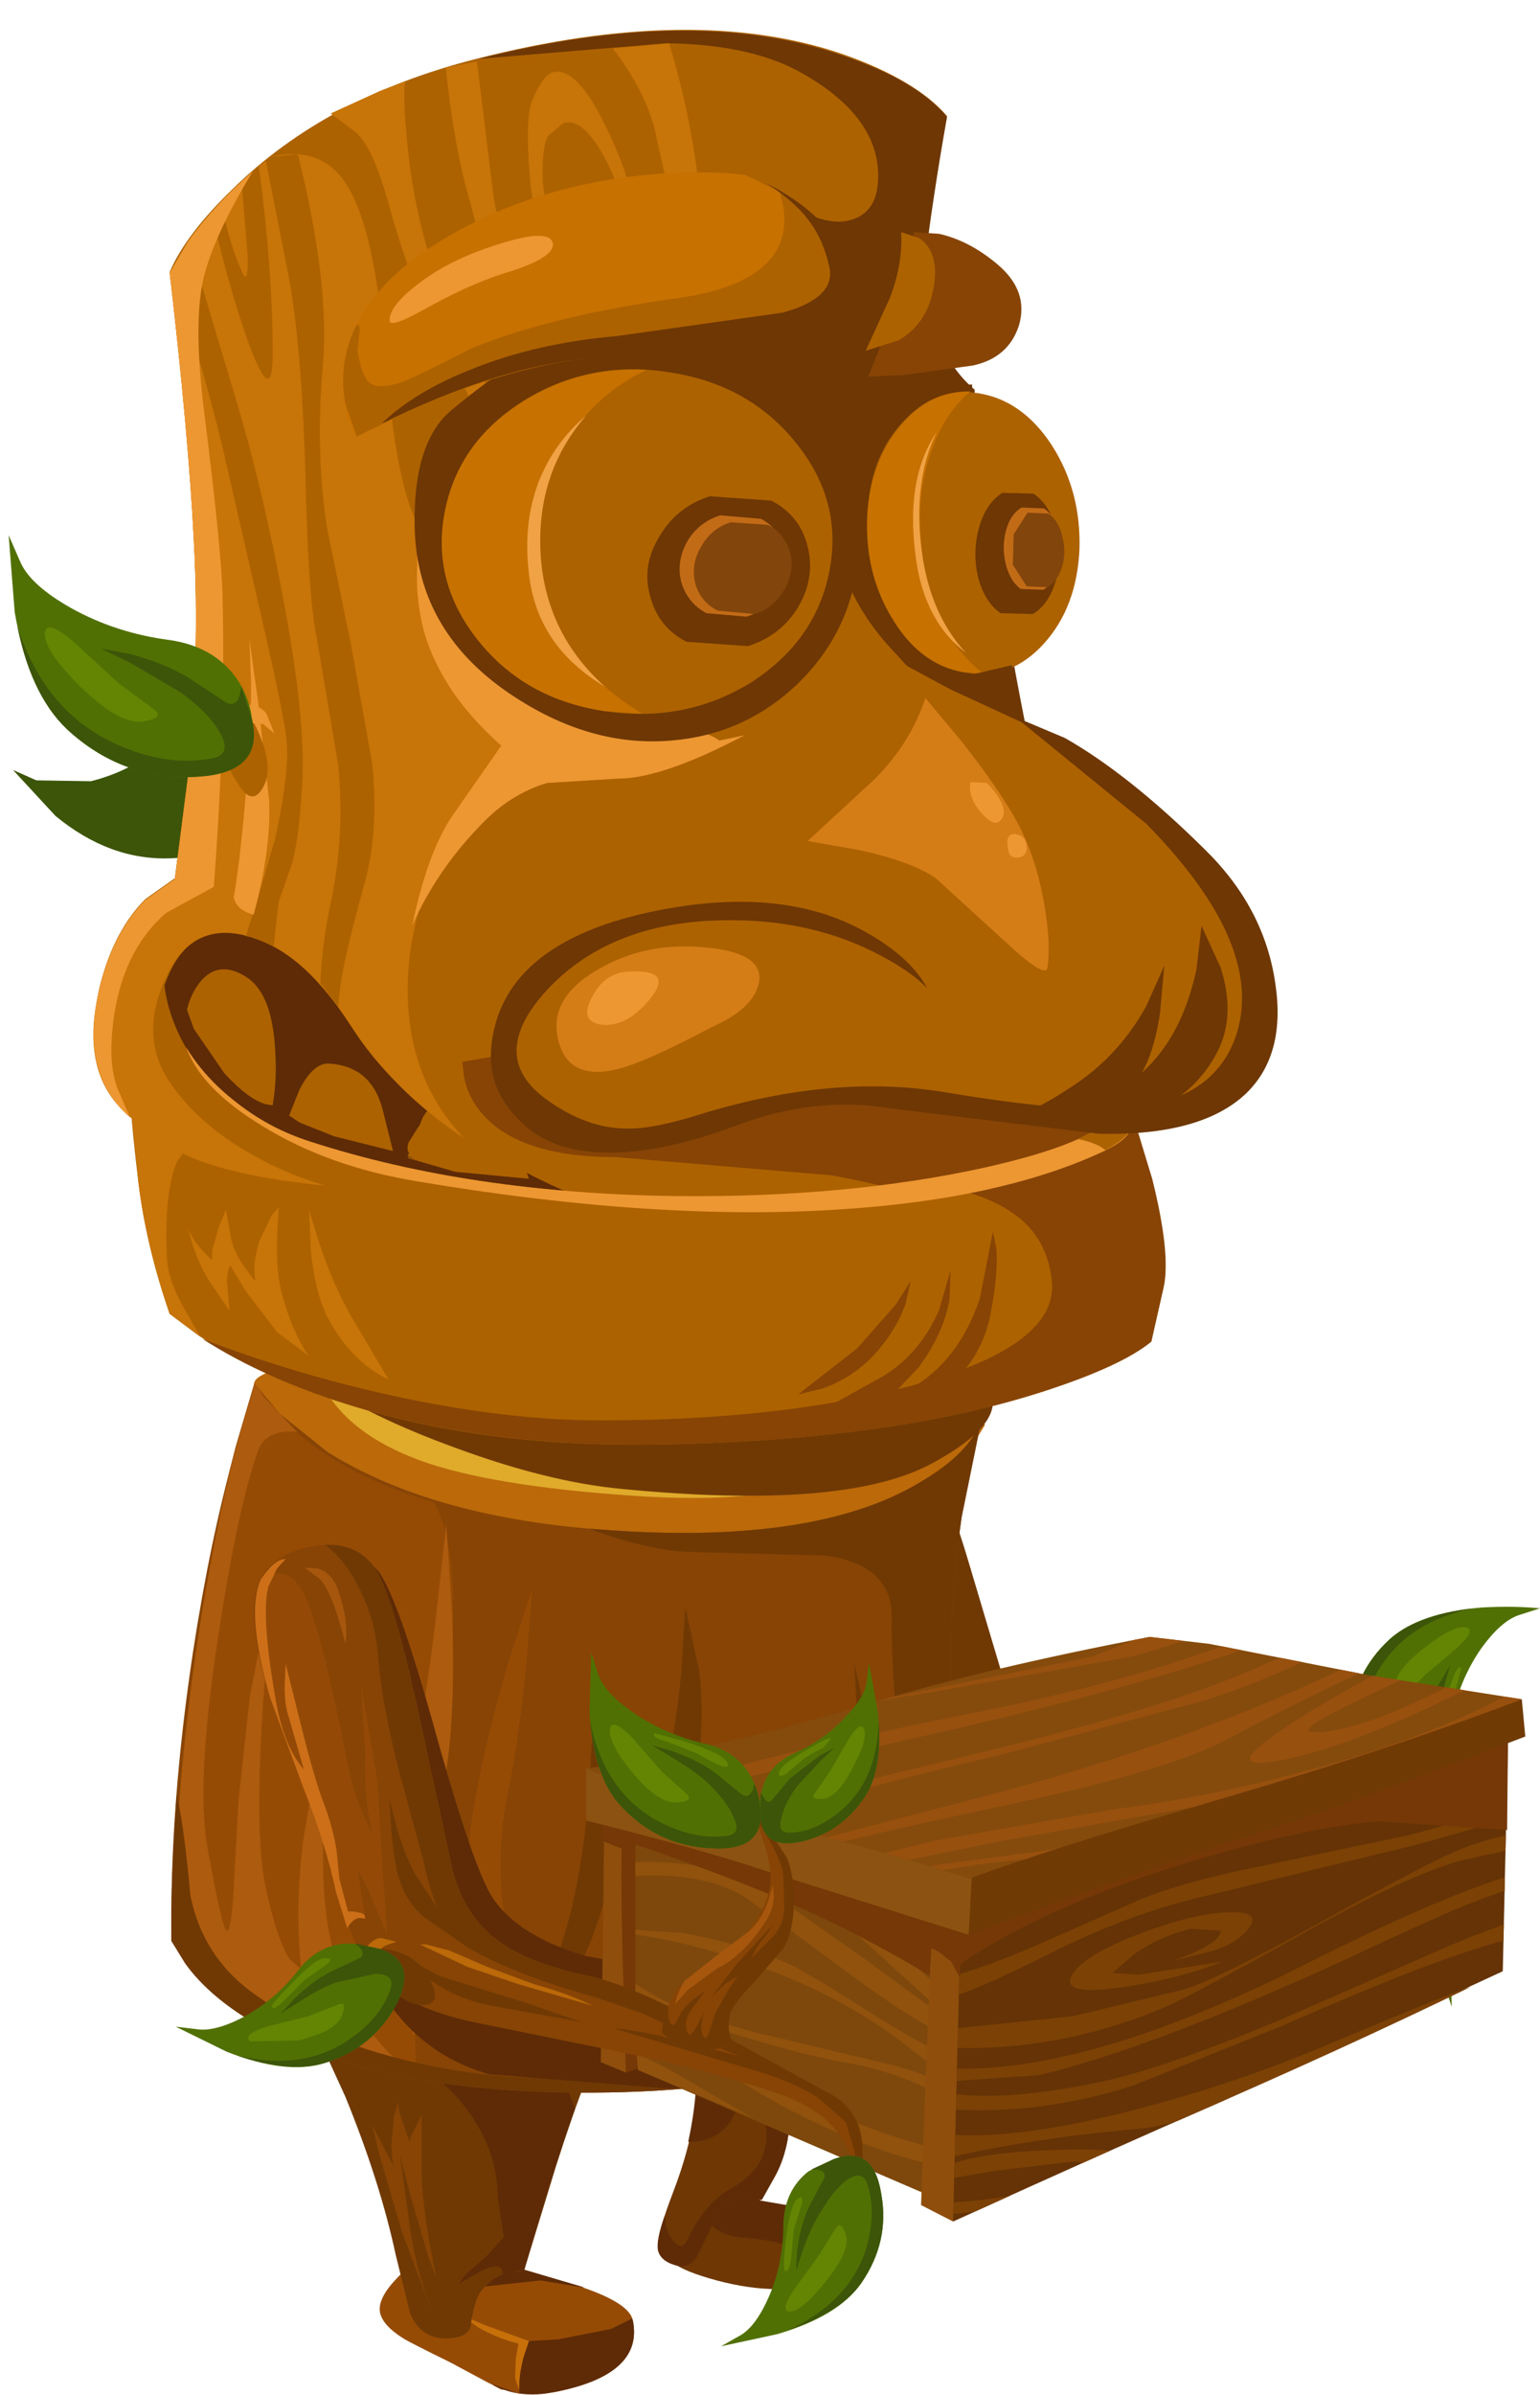<?xml version="1.0" encoding="UTF-8" standalone="no"?>
<svg xmlns:xlink="http://www.w3.org/1999/xlink" height="138.25px" width="88.95px" xmlns="http://www.w3.org/2000/svg">
  <g transform="matrix(1.0, 0.0, 0.0, 1.0, 0.0, 0.0)">
    <use height="157.55" id="rube" transform="matrix(1.0, 0.0, 0.0, 1.0, -5.6, -17.6)" width="113.75" xlink:href="#sprite0"/>
  </g>
  <defs>
    <g id="sprite0" transform="matrix(1.0, 0.0, 0.0, 1.0, 50.05, 87.6)">
      <use height="6.4" transform="matrix(1.0, 0.0, 0.0, 1.0, -6.2, 55.75)" width="11.3" xlink:href="#shape0"/>
      <use height="15.4" transform="matrix(1.0, 0.0, 0.0, 1.0, -6.45, 45.45)" width="7.65" xlink:href="#shape1"/>
      <use height="9.0" transform="matrix(1.0, 0.0, 0.0, 1.0, -22.5, 59.25)" width="14.65" xlink:href="#shape2"/>
      <use height="20.35" transform="matrix(1.0, 0.0, 0.0, 1.0, -26.35, 44.65)" width="16.95" xlink:href="#shape3"/>
      <use height="31.7" transform="matrix(1.0, 0.0, 0.0, 1.0, 4.0, 14.15)" width="40.5" xlink:href="#shape4"/>
      <use height="14.0" transform="matrix(1.0, 0.0, 0.0, 1.0, -29.75, 7.45)" width="42.2" xlink:href="#shape5"/>
      <use height="8.05" transform="matrix(1.0, 0.0, 0.0, 1.0, -25.8, 8.45)" width="35.75" xlink:href="#shape6"/>
      <use height="40.7" transform="matrix(1.0, 0.0, 0.0, 1.0, -34.55, 10.1)" width="48.45" xlink:href="#shape7"/>
      <use height="40.3" transform="matrix(0.858, 0.0, -0.016, 0.988, -33.921, 9.852)" width="18.5" xlink:href="#shape8"/>
      <use height="40.25" transform="matrix(0.858, 0.0, -0.016, 0.988, -33.884, 9.852)" width="16.2" xlink:href="#shape9"/>
      <use height="38.9" transform="matrix(1.0, 0.0, 0.0, 1.0, -34.55, 11.9)" width="48.45" xlink:href="#shape10"/>
      <use height="20.45" transform="matrix(0.858, 0.0, -0.016, 0.988, -8.599, 22.778)" width="5.55" xlink:href="#shape11"/>
      <use height="17.25" transform="matrix(0.858, 0.0, -0.016, 0.988, -12.995, 29.508)" width="4.5" xlink:href="#shape12"/>
      <use height="21.2" transform="matrix(0.858, 0.0, -0.016, 0.988, -17.099, 21.733)" width="3.95" xlink:href="#shape13"/>
      <use height="9.15" transform="matrix(0.858, 0.0, -0.016, 0.988, -19.029, 37.858)" width="2.05" xlink:href="#shape14"/>
      <use height="29.95" transform="matrix(0.858, 0.0, -0.016, 0.988, -21.116, 17.988)" width="3.45" xlink:href="#shape15"/>
      <use height="10.95" transform="matrix(1.0, 0.0, 0.0, 1.0, -27.0, 5.4)" width="39.9" xlink:href="#shape16"/>
      <use height="7.2" transform="matrix(1.0, 0.0, 0.0, 1.0, -43.7, -27.65)" width="15.1" xlink:href="#shape17"/>
      <use height="31.3" transform="matrix(1.0, 0.0, 0.0, 1.0, -36.75, -19.65)" width="56.2" xlink:href="#morphshape0"/>
      <use height="13.55" transform="matrix(1.0, 0.0, 0.0, 1.0, -33.65, -14.05)" width="52.05" xlink:href="#shape18"/>
      <use height="70.15" transform="matrix(1.0, 0.0, 0.0, 1.0, -38.9, -68.3)" width="59.75" xlink:href="#shape19"/>
      <use height="29.65" transform="matrix(1.0, 0.0, 0.0, 1.0, -37.05, -16.25)" width="59.95" xlink:href="#shape20"/>
      <use height="25.45" transform="matrix(1.0, 0.0, 0.0, 1.0, -16.8, -68.25)" width="27.05" xlink:href="#shape21"/>
      <use height="65.95" transform="matrix(1.0, 0.0, 0.0, 1.0, -39.05, -67.5)" width="37.6" xlink:href="#shape22"/>
      <use height="31.3" transform="matrix(1.0, 0.0, 0.0, 1.0, 3.8, -56.6)" width="11.55" xlink:href="#shape23"/>
      <use height="16.3" transform="matrix(1.0, 0.0, 0.0, 1.0, 5.65, -47.4)" width="12.25" xlink:href="#shape24"/>
      <use height="7.5" transform="matrix(1.0, 0.0, 0.0, 1.0, 11.9, -41.8)" width="5.1" xlink:href="#shape25"/>
      <use height="17.05" transform="matrix(1.0, 0.0, 0.0, 1.0, 5.1, -47.8)" width="8.9" xlink:href="#shape26"/>
      <use height="23.1" transform="matrix(1.0, 0.0, 0.0, 1.0, -20.5, -50.3)" width="25.7" xlink:href="#shape27"/>
      <use height="9.15" transform="matrix(1.0, 0.0, 0.0, 1.0, -7.05, -41.6)" width="9.4" xlink:href="#shape28"/>
      <use height="21.55" transform="matrix(1.0, 0.0, 0.0, 1.0, -19.7, -49.4)" width="24.2" xlink:href="#shape29"/>
      <use height="29.1" transform="matrix(1.0, 0.0, 0.0, 1.0, -16.1, -32.55)" width="45.45" xlink:href="#shape30"/>
      <use height="8.35" transform="matrix(1.0, 0.0, 0.0, 1.0, 5.55, -56.6)" width="9.0" xlink:href="#shape31"/>
      <use height="15.25" transform="matrix(1.0, 0.0, 0.0, 1.0, -24.65, -60.05)" width="30.05" xlink:href="#shape32"/>
      <use height="15.1" transform="matrix(1.0, 0.0, 0.0, 1.0, -43.95, -39.1)" width="15.35" xlink:href="#shape33"/>
      <use height="30.7" transform="matrix(1.0, 0.0, 0.0, 1.0, -26.85, 19.85)" width="33.65" xlink:href="#shape34"/>
      <use height="9.55" transform="matrix(1.0, 0.0, 0.0, 1.0, -9.7, 26.25)" width="28.3" xlink:href="#shape35"/>
      <use height="30.0" transform="matrix(1.0, 0.0, 0.0, 1.0, -9.75, 27.3)" width="52.4" xlink:href="#shape36"/>
      <use height="26.0" transform="matrix(1.0, 0.0, 0.0, 1.0, -13.3, 31.9)" width="26.0" xlink:href="#sprite1"/>
      <use height="27.7" transform="matrix(1.0, 0.0, 0.0, 1.0, 8.75, 30.55)" width="33.9" xlink:href="#shape39"/>
      <use height="34.55" transform="matrix(1.0, 0.0, 0.0, 1.0, 9.5, 27.2)" width="36.3" xlink:href="#sprite2"/>
      <use height="16.25" transform="matrix(1.0, 0.0, 0.0, 1.0, -9.7, 27.15)" width="52.35" xlink:href="#shape42"/>
      <use height="19.7" transform="matrix(1.0, 0.0, 0.0, 1.0, -10.6, 24.5)" width="54.25" xlink:href="#shape43"/>
      <use height="23.45" transform="matrix(1.0, 0.0, 0.0, 1.0, -10.6, 18.15)" width="55.3" xlink:href="#sprite3"/>
      <use height="46.3" transform="matrix(1.0, 0.0, 0.0, 1.0, -34.3, 19.15)" width="40.85" xlink:href="#shape46"/>
    </g>
    <g id="shape0" transform="matrix(1.0, 0.0, 0.0, 1.0, 5.65, 3.2)">
      <path d="M-1.3 -3.2 L-0.85 -2.65 0.05 -1.9 2.95 -1.4 Q5.35 -0.85 5.55 -0.05 5.85 1.3 5.35 1.9 L3.9 2.7 Q1.25 3.7 -2.5 2.7 -4.35 2.2 -5.0 1.7 -5.55 1.3 -5.65 0.5 -5.8 -0.15 -5.05 -1.1 L-3.9 -2.1 -1.3 -3.2" fill="#6e3704" fill-rule="evenodd" stroke="none"/>
      <path d="M2.95 -1.4 Q5.35 -0.85 5.55 -0.05 5.85 1.3 5.35 1.9 L3.9 2.7 0.95 3.15 Q1.8 2.95 2.15 2.25 2.4 1.7 2.25 1.35 2.05 0.5 -0.7 0.25 -3.2 0.1 -3.05 -1.5 L-1.0 -2.8 Q-0.5 -2.1 0.05 -1.9 L2.95 -1.4" fill="#5e2b06" fill-rule="evenodd" stroke="none"/>
    </g>
    <g id="shape1" transform="matrix(1.0, 0.0, 0.0, 1.0, 3.85, 0.0)">
      <path d="M-0.5 12.55 L-1.55 14.75 Q-2.05 15.6 -2.9 15.3 -3.9 15.0 -3.85 14.15 -3.85 13.4 -2.95 11.05 -1.15 6.35 -1.75 2.8 -2.2 0.4 -0.2 0.05 1.85 -0.35 2.95 2.35 4.0 4.85 3.75 7.25 3.6 9.0 2.85 10.3 L2.15 11.55 1.15 11.4 Q0.05 11.45 -0.5 12.55" fill="#6e3704" fill-rule="evenodd" stroke="none"/>
      <path d="M2.95 2.35 Q4.0 4.85 3.75 7.25 3.6 9.0 2.85 10.3 L2.15 11.55 1.15 11.4 Q0.05 11.45 -0.5 12.55 L-1.55 14.75 Q-2.05 15.6 -2.9 15.3 -3.7 15.05 -3.85 14.45 -3.95 13.85 -3.45 12.45 -3.4 13.4 -2.95 13.95 -2.45 14.5 -2.15 13.85 -1.15 11.75 0.35 10.9 1.8 10.1 2.2 9.0 2.7 7.7 2.1 6.45 1.5 5.2 1.1 5.7 L0.3 7.1 Q-0.6 8.25 -2.1 8.2 -1.4 4.95 -1.75 2.8 -2.2 0.4 -0.2 0.05 1.85 -0.35 2.95 2.35" fill="#5e2b06" fill-rule="evenodd" stroke="none"/>
    </g>
    <g id="shape2" transform="matrix(1.0, 0.0, 0.0, 1.0, 7.3, 4.5)">
      <path d="M4.25 -1.75 Q7.1 -0.8 7.3 0.2 7.95 3.35 2.75 4.35 L-0.3 4.2 -3.1 2.7 Q-5.55 1.5 -5.95 1.25 -7.15 0.5 -7.3 -0.25 -7.45 -1.05 -6.35 -2.2 -5.35 -3.3 -4.7 -3.3 L-1.05 -4.5 -0.5 -3.75 0.75 -2.8 4.25 -1.75" fill="#964b05" fill-rule="evenodd" stroke="none"/>
      <path d="M4.4 -1.7 L1.95 -2.1 -1.25 -1.75 Q-2.55 -1.35 -3.2 -0.75 L-3.95 0.2 -5.3 -3.1 -4.7 -3.3 -1.05 -4.5 -0.45 -3.75 Q0.2 -3.0 0.75 -2.8 L4.5 -1.7 4.4 -1.7" fill="#5e2b06" fill-rule="evenodd" stroke="none"/>
      <path d="M1.3 1.4 L3.0 1.3 6.05 0.7 7.25 0.1 7.3 0.2 Q7.95 3.35 2.75 4.35 0.8 4.75 -0.75 3.95 L-0.75 3.85 0.0 2.4 1.3 1.4" fill="#5e2b06" fill-rule="evenodd" stroke="none"/>
      <path d="M-5.75 1.25 Q-6.75 0.55 -6.9 -0.25 L-6.65 -1.6 -5.65 -2.85 -5.65 -2.1 -4.1 -1.05 -1.05 0.55 1.3 1.4 0.95 2.4 Q0.65 3.6 0.75 4.45 L-1.05 3.8 -3.1 2.7 -5.75 1.25" fill="#964b05" fill-rule="evenodd" stroke="none"/>
      <path d="M0.55 2.35 L0.7 1.55 Q-0.5 1.25 -1.65 0.6 L-3.25 -0.55 Q-2.15 0.15 -1.05 0.55 L1.3 1.4 1.0 2.3 Q0.7 3.4 0.75 4.25 L0.5 3.55 0.55 2.35" fill="#c7700a" fill-rule="evenodd" stroke="none"/>
    </g>
    <g id="shape3" transform="matrix(1.0, 0.0, 0.0, 1.0, 8.5, 0.0)">
      <path d="M0.9 0.4 Q4.1 0.9 6.45 1.8 8.85 2.7 8.35 3.25 7.5 4.2 5.5 10.45 L3.65 16.5 2.9 16.5 Q1.95 16.7 1.2 17.6 0.8 18.15 0.6 19.5 0.55 20.3 -0.75 20.35 -2.25 20.4 -2.9 18.95 L-3.75 15.5 Q-4.65 11.3 -6.65 6.4 L-8.5 2.35 Q-7.65 -0.95 0.9 0.4" fill="#703904" fill-rule="evenodd" stroke="none"/>
      <path d="M-3.85 7.55 L-3.6 6.7 -3.55 7.25 -2.95 9.0 -2.85 8.65 -2.25 7.45 -2.25 10.6 Q-2.25 12.75 -1.4 16.85 L-1.85 15.65 -2.85 12.25 -3.5 9.75 -3.0 13.4 Q-2.7 16.0 -1.65 18.8 L-3.4 14.15 -4.65 9.85 -5.1 8.05 -3.9 10.35 -4.0 9.25 -3.85 7.55" fill="#874405" fill-rule="evenodd" stroke="none"/>
      <path d="M5.3 3.4 L5.95 5.25 6.6 7.1 Q5.2 11.05 3.65 16.5 L3.3 16.45 2.45 16.65 Q2.45 15.85 1.2 16.45 L-0.1 17.2 0.3 16.65 1.5 15.6 2.5 14.5 2.35 13.55 2.15 12.15 Q2.1 8.7 -0.75 5.85 L-3.6 3.7 0.5 3.5 5.3 3.4" fill="#5e2b06" fill-rule="evenodd" stroke="none"/>
    </g>
    <g id="shape4" transform="matrix(1.0, 0.0, 0.0, 1.0, 0.0, 0.0)">
      <path d="M0.3 1.3 Q1.0 0.4 2.6 0.1 4.35 -0.25 5.35 0.8 6.25 1.75 7.6 6.4 L9.45 12.65 Q10.1 14.45 11.7 15.35 13.15 16.2 15.75 16.55 L21.0 17.9 Q24.45 18.9 26.2 18.9 27.95 18.9 30.25 17.05 L32.2 15.15 30.2 18.5 Q27.6 21.7 24.7 20.9 21.85 20.15 17.5 19.5 L10.7 18.55 Q7.7 18.1 6.3 16.95 4.95 15.85 4.25 13.45 3.75 11.65 2.55 9.5 L0.85 6.1 Q-0.55 2.4 0.3 1.3" fill="#874405" fill-rule="evenodd" stroke="none"/>
      <path d="M2.3 0.15 Q4.3 -0.3 5.35 0.8 6.2 1.7 7.5 6.05 L9.35 12.25 Q8.45 12.65 7.95 13.5 7.5 14.35 7.55 15.3 7.6 16.9 9.65 17.5 L12.9 17.9 15.05 18.3 16.6 18.1 Q18.45 18.0 19.9 18.55 22.3 19.4 27.15 19.4 27.6 19.4 27.95 19.05 L28.35 18.3 Q30.4 17.25 32.2 15.15 L30.2 18.5 Q27.6 21.7 24.7 20.9 21.85 20.15 17.5 19.5 L10.7 18.55 Q7.7 18.1 6.3 16.95 4.95 15.85 4.25 13.45 3.75 11.65 2.55 9.5 L0.85 6.1 0.6 5.3 0.3 3.8 Q0.2 3.5 0.8 2.45 1.35 1.35 2.3 0.15" fill="#703904" fill-rule="evenodd" stroke="none"/>
      <path d="M24.8 20.3 L26.8 19.9 26.95 21.4 Q27.05 22.3 28.85 23.35 30.1 24.1 29.85 25.05 29.15 24.15 27.55 23.3 25.4 22.15 24.8 20.3" fill="#703904" fill-rule="evenodd" stroke="none"/>
      <path d="M37.15 8.65 Q39.0 8.55 40.5 8.7 L39.25 9.1 Q38.25 9.45 37.15 10.95 35.95 12.65 35.45 14.8 35.0 16.7 33.35 17.45 L31.8 17.8 Q29.4 18.15 29.55 15.25 29.7 12.45 31.8 10.5 33.5 8.95 37.15 8.65" fill="#517003" fill-rule="evenodd" stroke="none"/>
      <path d="M34.65 13.1 L35.3 12.0 35.0 13.1 Q34.5 14.4 33.8 15.35 L32.6 16.8 Q32.35 17.2 32.9 17.4 L33.2 17.5 32.2 17.75 31.8 17.8 Q29.4 18.15 29.55 15.25 29.7 12.45 31.8 10.5 33.35 9.1 36.6 8.7 32.8 9.5 31.15 12.3 30.05 14.15 30.2 15.95 30.3 16.9 31.4 16.4 L33.2 15.0 34.65 13.1" fill="#3c5509" fill-rule="evenodd" stroke="none"/>
      <path d="M33.85 12.55 L32.55 13.9 Q32.15 14.25 32.1 13.4 32.0 12.4 33.8 11.0 35.5 9.65 36.25 9.8 36.8 9.95 35.75 10.95 L33.85 12.55" fill="#638503" fill-rule="evenodd" stroke="none"/>
      <path d="M34.9 14.35 L35.45 12.8 Q35.75 11.95 35.95 12.15 35.1 15.65 34.35 16.0 33.65 16.3 34.9 14.35" fill="#638503" fill-rule="evenodd" stroke="none"/>
      <path d="M28.9 25.5 Q28.6 23.7 30.6 23.65 32.5 23.6 33.9 25.1 35.05 26.3 35.35 29.15 L35.4 31.7 35.1 30.8 Q34.85 30.05 33.75 29.25 32.55 28.4 31.1 28.15 29.8 27.95 29.2 26.7 L28.9 25.5" fill="#517003" fill-rule="evenodd" stroke="none"/>
      <path d="M29.2 26.35 L29.2 26.6 28.9 25.5 Q28.6 23.7 30.6 23.65 32.5 23.6 33.9 25.1 35.0 26.3 35.25 28.7 34.6 25.8 32.65 24.7 31.35 24.0 30.1 24.2 29.45 24.35 29.85 25.1 L30.85 26.45 33.0 27.9 Q31.7 27.7 30.65 26.95 L29.6 26.1 Q29.35 25.9 29.2 26.35" fill="#3c5509" fill-rule="evenodd" stroke="none"/>
      <path d="M31.85 25.7 Q31.6 25.45 32.2 25.35 32.85 25.25 33.9 26.55 34.9 27.8 34.8 28.35 34.7 29.0 32.85 26.65 L31.85 25.7" fill="#638503" fill-rule="evenodd" stroke="none"/>
      <path d="M30.5 27.25 Q30.25 26.7 31.65 27.6 L32.75 27.95 33.2 28.3 Q30.75 27.8 30.5 27.25" fill="#638503" fill-rule="evenodd" stroke="none"/>
    </g>
    <g id="shape5" transform="matrix(1.0, 0.0, 0.0, 1.0, 21.1, 7.0)">
      <path d="M-10.1 4.6 Q-18.15 3.8 -20.05 0.25 -20.6 -0.8 -20.7 -2.45 -20.85 -4.05 -21.05 -4.35 -21.85 -5.5 -14.0 -6.4 L-1.15 -6.85 Q7.6 -6.05 15.25 -4.05 19.05 -3.05 21.1 -2.2 L19.1 1.05 Q16.65 4.6 14.25 6.05 11.95 7.5 5.5 6.7 L-10.1 4.6" fill="#bb6909" fill-rule="evenodd" stroke="none"/>
    </g>
    <g id="shape6" transform="matrix(1.0, 0.0, 0.0, 1.0, 17.85, 4.05)">
      <path d="M-17.8 -2.4 Q-18.35 -3.4 -11.8 -3.85 -5.6 -4.25 -0.6 -3.85 L8.4 -2.45 15.0 -0.8 17.9 0.1 Q16.7 1.25 13.95 2.25 8.5 4.35 0.85 3.9 -7.4 3.4 -11.7 2.0 -16.2 0.5 -17.8 -2.4" fill="#e0aa2b" fill-rule="evenodd" stroke="none"/>
    </g>
    <g id="shape7" transform="matrix(1.0, 0.0, 0.0, 1.0, 24.25, 20.35)">
      <path d="M-19.4 -20.35 L-18.45 -19.2 -15.2 -16.6 Q-9.0 -12.75 1.2 -12.1 13.0 -11.3 18.95 -14.85 21.95 -16.6 22.55 -18.55 L21.4 -12.9 Q20.4 -6.1 20.95 -0.25 21.35 4.0 22.8 8.6 L24.2 12.3 Q23.0 14.4 19.2 16.45 11.55 20.55 -1.45 20.35 -13.8 20.15 -20.25 15.85 -22.3 14.5 -23.45 12.9 L-24.25 11.6 Q-24.35 3.8 -23.0 -5.1 -22.0 -11.6 -20.6 -16.6 L-19.4 -20.35" fill="#874405" fill-rule="evenodd" stroke="none"/>
    </g>
    <g id="shape8" transform="matrix(1.0, 0.0, 0.0, 1.0, 9.25, 20.15)">
      <path d="M-4.4 -20.15 L-1.85 -17.55 Q1.9 -14.65 7.8 -13.2 10.25 -9.8 8.5 1.75 7.8 6.45 7.4 12.1 7.0 17.8 7.25 20.15 -1.55 19.05 -6.3 15.3 -7.75 14.15 -8.65 12.85 L-9.25 11.8 Q-9.35 4.0 -8.0 -4.9 -7.0 -11.4 -5.6 -16.4 L-4.4 -20.15" fill="#964b05" fill-rule="evenodd" stroke="none"/>
    </g>
    <g id="shape9" transform="matrix(1.0, 0.0, 0.0, 1.0, 8.1, 20.15)">
      <path d="M-0.35 -17.3 Q-2.6 -17.5 -3.05 -16.0 -4.3 -12.7 -5.45 -5.35 -6.8 3.2 -5.95 6.95 -5.0 11.15 -4.65 11.75 -4.3 12.3 -4.15 9.8 L-3.9 4.2 -3.25 -1.85 -1.8 -8.85 -2.35 -1.6 Q-2.8 6.2 -2.0 9.25 -1.2 12.3 -0.3 13.5 L0.5 14.1 Q0.0 10.35 0.5 6.55 0.85 4.2 1.6 1.65 L2.3 -0.4 1.9 3.95 Q1.65 8.85 2.3 11.8 3.0 14.85 4.9 17.3 6.35 19.1 7.5 19.65 L8.1 20.1 Q-0.55 18.95 -5.2 15.25 L-7.5 12.85 -8.1 11.8 Q-8.2 4.0 -6.85 -4.9 -5.85 -11.4 -4.45 -16.4 L-3.25 -20.15 -2.6 -19.3 -0.35 -17.3" fill="#ad5b0e" fill-rule="evenodd" stroke="none"/>
    </g>
    <g id="shape10" transform="matrix(1.0, 0.0, 0.0, 1.0, 24.25, 19.45)">
      <path d="M5.9 -11.75 Q3.3 -11.8 -0.1 -13.1 L1.2 -13.0 Q13.0 -12.2 18.95 -15.75 21.95 -17.5 22.55 -19.45 L21.4 -13.8 Q20.4 -7.0 20.95 -1.15 21.35 3.1 22.8 7.7 L24.2 11.4 Q23.0 13.5 19.2 15.55 11.55 19.65 -1.45 19.45 -13.8 19.25 -20.25 14.95 -22.3 13.6 -23.45 12.0 L-24.25 10.7 Q-24.3 7.2 -23.95 2.3 L-23.9 2.45 Q-23.5 4.25 -23.15 8.1 -22.45 11.5 -19.75 13.55 -16.3 16.15 -11.25 17.45 -5.65 18.95 0.85 18.55 6.55 18.25 10.3 11.1 L12.3 6.25 12.9 4.05 12.95 5.15 12.7 8.9 Q12.35 12.45 10.35 16.6 L11.45 15.7 Q12.2 15.05 12.9 13.3 L14.65 8.15 Q15.55 5.35 15.45 -0.25 L15.2 -5.3 15.95 -2.05 Q16.7 1.75 16.8 4.2 17.0 8.15 16.1 13.7 17.2 11.95 17.9 8.35 18.3 6.35 17.85 0.8 17.3 -5.75 17.35 -7.8 17.5 -11.0 13.5 -11.55 L5.9 -11.75" fill="#703904" fill-rule="evenodd" stroke="none"/>
    </g>
    <g id="shape11" transform="matrix(1.0, 0.0, 0.0, 1.0, 2.75, 10.25)">
      <path d="M1.6 -10.25 L2.6 -6.55 Q3.3 -2.0 1.75 2.5 0.2 6.95 -1.45 9.05 -2.25 10.05 -2.75 10.2 -2.0 8.75 -0.2 2.3 0.95 -1.75 1.4 -6.4 L1.6 -10.25" fill="#703904" fill-rule="evenodd" stroke="none"/>
    </g>
    <g id="shape12" transform="matrix(1.0, 0.0, 0.0, 1.0, 2.25, 8.65)">
      <path d="M1.0 -8.65 L1.95 -4.85 Q2.7 -0.45 1.7 2.5 0.7 5.4 -0.85 7.3 -1.65 8.25 -2.25 8.6 L-0.65 3.55 Q0.4 0.45 0.8 -4.4 L1.0 -8.65" fill="#703904" fill-rule="evenodd" stroke="none"/>
    </g>
    <g id="shape13" transform="matrix(1.0, 0.0, 0.0, 1.0, 2.0, 10.6)">
      <path d="M1.95 -10.6 L1.65 -6.4 Q1.2 -1.6 0.5 1.45 -0.15 4.5 0.3 7.85 L0.9 10.6 Q-0.05 10.15 -0.85 8.9 -2.5 6.45 -1.8 2.5 -1.15 -1.4 0.45 -6.4 L1.95 -10.6" fill="#964b05" fill-rule="evenodd" stroke="none"/>
    </g>
    <g id="shape14" transform="matrix(1.0, 0.0, 0.0, 1.0, 1.05, 4.6)">
      <path d="M1.0 2.9 L0.85 4.55 0.25 4.2 Q-0.45 3.55 -0.8 2.2 -1.1 0.85 -1.05 -2.0 L-0.95 -4.6 -0.25 -2.1 1.0 2.9" fill="#964b05" fill-rule="evenodd" stroke="none"/>
    </g>
    <g id="shape15" transform="matrix(1.0, 0.0, 0.0, 1.0, 1.75, 15.0)">
      <path d="M1.1 -15.0 L1.6 -9.6 Q1.95 -3.5 1.25 0.05 0.2 5.8 -0.55 14.95 -1.1 12.45 -1.45 9.35 -2.15 3.15 -1.25 0.25 -0.35 -2.65 0.45 -9.1 L1.1 -15.0" fill="#ad5b0e" fill-rule="evenodd" stroke="none"/>
    </g>
    <g id="shape16" transform="matrix(1.0, 0.0, 0.0, 1.0, 19.95, 5.5)">
      <path d="M-19.05 -1.2 Q-20.35 -2.05 -19.75 -3.65 L-18.95 -5.05 -16.05 -5.4 Q-12.55 -5.65 -9.6 -5.3 L16.55 -2.8 19.45 -1.15 Q21.3 1.0 16.3 3.65 11.25 6.3 -1.55 5.05 -5.75 4.65 -11.05 2.7 -16.15 0.85 -19.05 -1.2" fill="#703904" fill-rule="evenodd" stroke="none"/>
    </g>
    <g id="shape17" transform="matrix(1.0, 0.0, 0.0, 1.0, 15.1, 3.6)">
      <path d="M-1.35 -2.55 Q1.05 -1.0 -0.85 1.3 -2.75 3.5 -5.95 3.6 -9.5 3.75 -12.65 1.15 L-15.1 -1.5 -13.75 -0.9 -10.6 -0.85 Q-8.4 -1.4 -6.65 -2.8 -5.05 -4.05 -3.05 -3.4 L-1.35 -2.55" fill="#3c5509" fill-rule="evenodd" stroke="none"/>
    </g>
    <g id="morphshape0" transform="matrix(1.0, 0.0, 0.0, 1.0, 14.85, 11.65)">
      <path d="M-14.4 0.55 Q-12.9 7.95 -3.7 13.9 5.5 19.75 21.5 19.25 37.45 18.75 40.35 12.15 43.25 5.55 37.9 6.15 32.55 6.75 36.7 6.0 40.85 5.25 40.8 4.55 39.45 -7.85 36.25 -10.0 33.05 -12.2 -8.05 -11.25 L-8.7 -11.1 Q-10.6 -10.3 -12.45 -9.5 -15.9 -6.85 -14.4 0.55" fill="#5e2b06" fill-rule="evenodd" stroke="none"/>
      <path d="M-14.4 0.55 Q-15.9 -6.85 -12.45 -9.5 -10.6 -10.3 -8.7 -11.1 L-8.05 -11.25 Q33.05 -12.2 36.25 -10.0 39.45 -7.85 40.8 4.55 40.85 5.25 36.7 6.0 32.55 6.75 37.9 6.15 43.25 5.55 40.35 12.15 37.45 18.75 21.5 19.25 5.5 19.75 -3.7 13.9 -12.9 7.95 -14.4 0.55 Z" fill="none" stroke="#000000" stroke-linecap="round" stroke-linejoin="round" stroke-opacity="0.0" stroke-width="1.0"/>
    </g>
    <g id="shape18" transform="matrix(1.0, 0.0, 0.0, 1.0, 11.75, 6.05)">
      <path d="M-11.75 -3.7 Q-11.55 -4.6 -11.0 -5.3 -9.9 -6.65 -8.25 -5.55 -6.8 -4.55 -6.65 -1.25 -6.55 0.35 -6.8 1.8 -7.9 1.8 -9.6 -0.05 L-11.35 -2.6 -11.75 -3.7" fill="#ad6200" fill-rule="evenodd" stroke="none"/>
      <path d="M-5.85 2.4 L-5.25 0.9 Q-4.45 -0.65 -3.55 -0.6 -1.1 -0.45 -0.45 2.05 L0.15 4.45 -3.25 3.6 -5.25 2.8 -5.85 2.4" fill="#ad6200" fill-rule="evenodd" stroke="none"/>
      <path d="M1.3 4.7 Q0.85 4.55 1.05 3.95 L1.65 3.0 3.25 4.25 5.4 5.7 3.85 5.35 1.3 4.7" fill="#ad6200" fill-rule="evenodd" stroke="none"/>
      <path d="M35.5 5.75 L36.0 5.75 36.0 5.85 34.4 6.2 30.75 6.5 31.25 2.7 Q31.95 -0.95 32.75 -1.7 34.9 -3.35 35.45 1.15 L36.0 5.65 35.5 5.75 M39.1 4.85 Q37.6 5.5 36.4 5.55 L36.75 3.05 Q37.3 0.6 37.9 0.0 39.5 -1.35 39.9 1.55 L40.3 4.2 39.9 4.45 40.3 4.35 Q39.75 4.55 39.1 4.85 M28.4 7.05 Q26.05 7.5 24.2 7.05 L24.8 3.15 Q25.6 -0.75 26.5 -1.3 28.95 -2.95 29.6 1.95 L30.2 6.5 29.65 6.6 30.2 6.6 30.2 6.65 28.4 7.05 M5.35 1.85 Q6.4 2.35 7.35 4.2 L8.0 6.05 3.75 5.65 1.0 4.85 1.0 4.8 1.45 4.9 1.0 4.75 1.75 2.8 Q2.5 0.8 5.35 1.85 M15.55 5.1 L16.2 7.05 11.35 6.75 9.25 6.4 9.25 6.35 9.7 6.45 9.25 6.3 10.0 4.1 Q10.7 1.7 13.55 2.75 14.6 3.1 15.55 5.1" fill="#ad6200" fill-rule="evenodd" stroke="none"/>
      <path d="M17.2 7.05 L17.8 4.35 Q18.65 1.6 19.6 1.35 22.15 0.35 22.8 4.0 L23.45 7.2 22.85 7.35 23.45 7.3 21.55 7.45 17.2 7.05" fill="#ad6200" fill-rule="evenodd" stroke="none"/>
    </g>
    <g id="shape19" transform="matrix(1.0, 0.0, 0.0, 1.0, 30.2, 35.15)">
      <path d="M18.95 -30.15 Q17.65 -23.1 16.9 -14.85 15.4 1.65 18.0 7.75 22.15 17.45 29.55 31.85 25.15 33.7 18.65 34.55 5.75 36.25 -4.45 31.3 -11.75 27.75 -15.0 23.1 -16.4 20.85 -17.15 19.95 -18.45 18.4 -20.35 17.55 -24.3 15.75 -25.95 19.3 -27.4 22.45 -26.0 25.5 -25.05 27.55 -23.75 28.5 -23.15 28.95 -22.7 29.0 L-26.05 29.2 Q-27.4 28.35 -28.55 26.75 -30.9 23.6 -29.95 19.95 -29.15 16.85 -27.35 15.05 L-25.65 13.85 -24.9 8.0 Q-24.2 0.85 -24.55 -5.6 -24.85 -11.7 -25.95 -21.15 -25.0 -23.35 -22.3 -25.95 -16.9 -31.25 -8.25 -33.45 4.3 -36.65 12.85 -33.75 17.15 -32.25 18.95 -30.15" fill="#ad6200" fill-rule="evenodd" stroke="none"/>
      <path d="M-0.2 29.95 Q-6.0 29.95 -8.1 27.2 -8.75 26.35 -8.95 25.3 L-9.05 24.45 23.2 18.95 26.35 24.45 Q27.25 25.95 28.3 26.75 L29.55 32.55 26.9 32.95 21.85 33.65 20.1 33.25 Q17.45 31.95 12.25 31.0 L-0.2 29.95" fill="#874405" fill-rule="evenodd" stroke="none"/>
    </g>
    <g id="shape20" transform="matrix(1.0, 0.0, 0.0, 1.0, 0.0, -1.05)">
      <path d="M52.95 27.6 Q44.05 30.5 30.25 30.7 17.95 30.85 8.95 27.0 6.1 25.8 4.0 24.35 L2.4 23.15 Q1.05 19.25 0.6 15.6 -0.85 3.9 1.15 2.1 1.85 1.45 2.5 1.05 1.5 3.6 2.75 6.6 4.75 11.3 10.5 13.2 19.75 16.2 31.7 16.35 41.55 16.45 49.5 14.7 55.05 13.45 56.85 12.15 L57.6 11.15 58.95 15.2 Q60.25 19.75 59.8 21.65 L59.1 24.75 Q57.4 26.15 52.95 27.6" fill="#ad6200" fill-rule="evenodd" stroke="none"/>
      <path d="M2.25 20.0 Q2.3 21.05 3.05 22.5 L4.15 24.45 2.4 23.15 Q1.05 19.25 0.6 15.6 L0.1 10.6 3.6 13.25 2.8 14.4 Q2.05 16.3 2.25 20.0" fill="#c77408" fill-rule="evenodd" stroke="none"/>
      <path d="M30.25 30.7 Q20.85 30.8 13.25 28.55 8.05 27.0 4.3 24.6 9.65 26.65 15.4 27.9 21.85 29.3 27.3 29.3 37.55 29.3 45.05 27.35 53.8 25.05 53.35 21.2 53.05 18.55 50.9 17.2 49.0 15.95 45.2 15.45 L49.5 14.7 Q55.05 13.45 57.05 12.3 58.0 11.75 57.95 11.4 L59.15 15.35 Q60.25 19.75 59.8 21.65 L59.1 24.75 Q57.4 26.15 52.95 27.6 44.05 30.5 30.25 30.7" fill="#874405" fill-rule="evenodd" stroke="none"/>
      <path d="M16.7 15.5 Q11.55 14.65 7.75 12.3 4.2 10.15 3.35 7.75 4.4 9.5 6.2 10.9 8.15 12.45 10.5 13.2 19.75 16.2 31.7 16.35 41.55 16.45 49.5 14.7 55.05 13.45 56.6 12.0 57.4 11.25 57.05 10.75 L57.35 10.8 57.9 11.45 Q58.15 12.1 57.9 12.55 57.55 13.25 56.05 13.9 50.3 16.5 41.4 17.1 30.65 17.85 16.7 15.5" fill="#ed9732" fill-rule="evenodd" stroke="none"/>
      <path d="M49.95 18.4 L50.15 19.4 Q50.25 20.85 49.85 22.95 49.5 25.1 48.05 26.7 L46.65 27.85 39.2 29.2 43.6 26.75 Q45.75 25.45 46.85 22.9 L47.5 20.65 47.45 22.3 Q47.1 24.3 45.65 26.25 L43.9 28.1 44.4 27.85 Q47.8 26.4 49.2 22.25 L49.95 18.4 M42.0 28.9 Q39.4 29.95 40.85 29.05 L42.0 28.9" fill="#874405" fill-rule="evenodd" stroke="none"/>
      <path d="M38.7 27.8 L42.1 25.15 44.35 22.6 45.2 21.25 44.9 22.6 Q44.3 24.2 43.1 25.5 41.9 26.8 40.15 27.45 L38.7 27.8" fill="#874405" fill-rule="evenodd" stroke="none"/>
      <path d="M4.85 20.05 L4.85 19.5 5.25 18.1 5.65 17.15 5.95 18.8 Q6.15 19.85 7.35 21.25 7.15 20.3 7.6 18.9 L8.3 17.45 8.7 17.0 8.6 18.8 Q8.55 20.8 8.9 22.05 9.45 24.1 10.4 25.55 L8.6 24.2 6.8 21.85 5.9 20.35 5.8 20.55 5.7 21.2 5.85 22.95 4.85 21.5 Q4.25 20.65 3.75 19.25 L3.45 18.15 Q3.75 19.05 4.85 20.05" fill="#c77408" fill-rule="evenodd" stroke="none"/>
      <path d="M10.45 17.15 L11.05 19.1 Q11.85 21.45 12.8 23.15 L15.05 26.95 Q12.9 25.9 11.6 23.5 10.8 22.05 10.55 19.45 L10.45 17.15" fill="#c77408" fill-rule="evenodd" stroke="none"/>
      <path d="M57.9 11.45 L57.95 12.45 Q57.65 13.05 56.45 13.7 56.0 13.3 54.85 13.05 56.65 12.25 57.05 11.4 57.25 11.0 57.05 10.75 L57.35 10.8 57.9 11.45" fill="#ad6200" fill-rule="evenodd" stroke="none"/>
    </g>
    <g id="shape21" transform="matrix(1.0, 0.0, 0.0, 1.0, 9.25, 81.65)">
      <path d="M15.5 -58.15 L12.25 -56.2 3.35 -67.1 3.95 -70.5 Q5.3 -73.5 8.95 -71.45 11.05 -70.25 12.4 -70.75 13.65 -71.2 13.8 -72.75 14.15 -76.6 9.2 -79.3 6.3 -80.85 1.55 -80.9 L-9.25 -80.0 Q3.2 -83.15 11.75 -80.2 16.05 -78.75 17.8 -76.65 16.2 -67.7 15.5 -58.15" fill="#6e3704" fill-rule="evenodd" stroke="none"/>
    </g>
    <g id="shape22" transform="matrix(1.0, 0.0, 0.0, 1.0, 12.45, 36.2)">
      <path d="M7.9 -34.8 L9.7 -35.15 10.65 -27.4 Q10.95 -25.6 11.6 -23.8 L13.5 -18.7 Q13.7 -18.4 14.2 -18.4 L14.8 -18.25 15.0 -18.15 Q14.25 -11.5 17.05 -7.05 19.05 -3.85 19.5 -1.85 L17.7 -1.8 16.85 -3.4 15.75 -5.4 Q13.3 -11.0 14.15 -17.35 11.45 -19.3 10.3 -23.3 L9.0 -28.15 Q8.3 -30.9 7.9 -34.8 M2.65 -31.1 L1.25 -32.15 4.1 -33.45 5.55 -34.0 Q5.4 -33.05 5.7 -30.2 6.2 -25.1 8.35 -20.05 L9.85 -17.15 Q11.1 -15.1 12.0 -12.9 14.2 -7.5 15.1 -1.65 L13.85 -1.6 13.65 -2.5 Q12.75 -6.4 11.25 -10.65 9.75 -15.0 8.75 -16.75 7.7 -18.5 6.55 -21.2 5.4 -23.95 4.55 -27.1 3.65 -30.3 2.65 -31.1 M17.35 -29.05 Q15.95 -31.95 14.7 -31.6 L13.85 -30.9 Q13.45 -30.35 13.5 -28.4 13.55 -26.45 14.8 -24.9 16.05 -23.4 17.35 -24.7 18.75 -26.15 17.35 -29.05 M13.9 -34.45 Q15.5 -35.25 17.65 -30.3 19.8 -25.35 18.2 -22.6 16.6 -19.9 14.8 -22.45 13.0 -25.05 12.75 -28.55 12.45 -32.05 12.95 -33.05 13.45 -34.15 13.9 -34.45 M17.55 -35.9 L20.8 -36.2 Q23.15 -28.45 22.75 -20.6 L22.6 -19.55 Q21.65 -15.65 23.65 -11.9 23.75 -11.65 23.5 -11.6 L23.15 -11.6 23.25 -11.3 23.15 -11.05 Q21.8 -11.5 21.35 -13.2 21.0 -14.5 20.95 -15.8 20.55 -18.5 21.4 -21.3 21.55 -24.95 20.55 -28.6 L20.1 -30.6 Q19.65 -33.15 17.55 -35.9" fill="#c77408" fill-rule="evenodd" stroke="none"/>
      <path d="M2.45 -27.55 Q3.9 -24.8 4.5 -17.25 5.1 -10.1 6.55 -7.95 9.4 -3.7 12.45 3.05 L9.15 7.6 Q5.8 13.15 5.7 18.1 5.6 23.5 8.95 27.0 4.9 24.35 2.3 20.35 0.0 16.85 -2.45 15.75 -6.45 13.95 -8.2 17.6 -9.85 21.0 -8.1 23.7 -6.25 26.45 -2.65 28.3 -1.05 29.15 0.95 29.75 -5.65 29.1 -8.15 27.4 -10.8 25.7 -11.6 24.35 -13.05 22.0 -12.05 18.15 -11.25 15.05 -9.45 13.25 L-7.75 12.05 -7.0 6.2 Q-6.3 -0.95 -6.65 -7.4 -6.95 -13.5 -8.05 -22.95 L-6.75 -25.05 Q-4.9 -27.55 -2.2 -29.65 1.0 -30.4 2.45 -27.55" fill="#c77408" fill-rule="evenodd" stroke="none"/>
      <path d="M-0.65 -29.8 Q1.2 -22.45 0.8 -17.6 0.35 -12.6 1.05 -8.15 L2.45 -1.35 3.65 5.4 Q4.05 9.45 3.15 12.5 1.7 17.7 1.7 19.45 L0.65 18.05 Q0.75 15.75 1.3 13.2 2.05 9.6 1.7 5.55 L0.45 -1.85 Q-0.05 -4.25 -0.2 -11.05 -0.4 -18.2 -1.1 -22.35 L-2.5 -29.45 -2.2 -29.65 -0.65 -29.8" fill="#ad6200" fill-rule="evenodd" stroke="none"/>
      <path d="M-4.3 -15.9 Q-2.75 -10.8 -1.6 -4.7 -0.15 2.75 -0.4 6.65 -0.6 10.05 -1.05 11.35 L-1.75 13.35 -2.05 15.95 -2.45 15.75 Q-3.1 15.4 -3.65 15.35 L-2.85 12.8 -1.95 9.7 Q-1.1 5.75 -1.3 4.0 -1.4 2.7 -3.2 -5.05 L-5.0 -12.9 Q-6.3 -18.25 -8.0 -23.05 L-6.95 -24.75 -4.3 -15.9" fill="#ad6200" fill-rule="evenodd" stroke="none"/>
      <path d="M-3.9 -28.2 L-2.9 -29.1 Q-2.1 -23.15 -2.1 -18.25 -2.1 -15.35 -3.3 -18.4 -4.35 -21.05 -5.65 -26.45 L-5.1 -27.05 Q-4.55 -24.4 -3.8 -22.85 -3.5 -22.3 -3.55 -24.0 L-3.9 -28.2" fill="#ad6200" fill-rule="evenodd" stroke="none"/>
      <path d="M-6.65 -7.4 Q-6.95 -13.5 -8.05 -22.95 L-7.0 -24.75 Q-5.45 -26.9 -3.25 -28.8 -5.3 -25.45 -6.0 -23.0 -6.75 -20.4 -6.05 -14.85 -5.05 -6.9 -5.0 -4.4 -4.8 3.2 -5.5 12.5 L-8.25 14.0 Q-11.1 16.45 -11.4 21.3 -11.5 22.85 -11.1 24.05 L-10.35 25.8 Q-13.35 23.2 -12.05 18.15 -11.25 15.05 -9.45 13.25 L-7.75 12.05 -7.0 6.2 Q-6.3 -0.95 -6.65 -7.4" fill="#ed9732" fill-rule="evenodd" stroke="none"/>
      <path d="M-2.3 7.55 Q-2.2 10.45 -3.2 14.1 -4.2 13.85 -4.35 13.1 -3.95 10.85 -3.6 6.5 -3.35 3.8 -3.35 0.7 L-3.45 -1.85 -2.95 1.75 -2.3 7.55" fill="#ed9732" fill-rule="evenodd" stroke="none"/>
      <path d="M6.25 -6.1 L6.25 -8.35 12.45 -2.05 Q15.65 1.15 18.15 2.2 20.65 3.2 22.1 3.45 23.05 3.6 23.7 4.05 L25.15 3.75 Q20.4 6.25 17.85 6.25 L13.75 6.5 Q11.55 7.15 9.8 9.05 7.35 11.6 5.95 14.75 6.9 10.25 8.45 8.15 L11.1 4.35 Q9.15 2.6 8.05 0.85 6.95 -0.9 6.55 -2.6 6.15 -4.35 6.25 -6.1" fill="#ed9732" fill-rule="evenodd" stroke="none"/>
    </g>
    <g id="shape23" transform="matrix(1.0, 0.0, 0.0, 1.0, 5.7, 19.25)">
      <path d="M2.35 -10.15 L2.3 -9.15 Q2.15 -7.65 2.4 -6.45 L3.95 1.95 Q5.05 8.35 5.85 11.9 4.8 12.65 2.15 9.95 L-2.15 5.15 Q-5.55 1.65 -5.7 -2.4 -5.9 -6.5 -4.05 -13.25 -2.2 -20.0 -0.85 -19.15 -0.65 -12.65 2.35 -10.15" fill="#6e3704" fill-rule="evenodd" stroke="none"/>
    </g>
    <g id="shape24" transform="matrix(1.0, 0.0, 0.0, 1.0, 6.1, 8.15)">
      <path d="M6.15 0.95 Q6.0 4.3 4.1 6.4 2.2 8.5 -0.3 8.1 -2.85 7.7 -4.55 5.05 -6.25 2.45 -6.1 -0.9 -6.0 -4.25 -4.1 -6.35 -2.2 -8.45 0.3 -8.05 2.85 -7.65 4.55 -5.05 6.25 -2.4 6.15 0.95" fill="#ad6200" fill-rule="evenodd" stroke="none"/>
      <path d="M0.6 8.15 L-0.6 8.05 Q-3.1 7.6 -4.7 4.9 -6.3 2.25 -6.1 -1.15 -5.85 -4.2 -4.15 -6.2 -2.45 -8.2 -0.15 -8.15 -1.6 -6.95 -2.35 -4.85 -3.35 -2.25 -2.95 1.05 -2.45 5.7 0.6 8.15" fill="#c77100" fill-rule="evenodd" stroke="none"/>
      <path d="M-2.95 1.15 Q-2.45 4.75 -0.4 6.95 -2.7 5.2 -3.25 1.8 -4.0 -3.0 -2.1 -5.8 -3.5 -2.9 -2.95 1.15" fill="#f0a245" fill-rule="evenodd" stroke="none"/>
    </g>
    <g id="shape25" transform="matrix(1.0, 0.0, 0.0, 1.0, 2.55, 3.75)">
      <path d="M2.1 -1.35 Q2.5 0.1 2.1 1.5 1.7 2.95 0.75 3.5 L-1.1 3.45 Q-2.0 2.85 -2.4 1.4 -2.75 -0.05 -2.35 -1.5 -1.95 -2.9 -1.0 -3.5 L0.8 -3.45 Q1.75 -2.8 2.1 -1.35" fill="#6e3704" fill-rule="evenodd" stroke="none"/>
      <path d="M2.25 -1.15 Q2.5 -0.15 2.25 0.8 2.0 1.75 1.35 2.1 L0.05 2.05 Q-0.55 1.6 -0.8 0.65 -1.05 -0.35 -0.8 -1.3 -0.55 -2.25 0.1 -2.65 L1.4 -2.6 Q2.05 -2.15 2.25 -1.15" fill="#c26b17" fill-rule="evenodd" stroke="none"/>
      <path d="M2.45 -1.0 Q2.7 -0.1 2.45 0.75 2.2 1.6 1.6 1.95 L0.4 1.9 -0.4 0.65 -0.35 -1.1 0.45 -2.35 1.65 -2.3 Q2.25 -1.9 2.45 -1.0" fill="#82450b" fill-rule="evenodd" stroke="none"/>
    </g>
    <g id="shape26" transform="matrix(1.0, 0.0, 0.0, 1.0, 6.55, 8.55)">
      <path d="M0.05 -8.55 L0.05 -8.25 0.0 -8.25 Q-2.6 -8.25 -4.45 -5.8 -6.3 -3.45 -6.3 0.0 -6.3 3.4 -4.45 5.75 -2.6 8.2 0.0 8.2 L2.35 7.65 2.35 8.0 0.0 8.5 Q-2.7 8.5 -4.6 6.0 -6.55 3.5 -6.55 0.0 -6.55 -3.6 -4.6 -6.05 -2.7 -8.55 0.0 -8.55 L0.05 -8.55" fill="#6e3704" fill-rule="evenodd" stroke="none"/>
    </g>
    <g id="shape27" transform="matrix(1.0, 0.0, 0.0, 1.0, 12.85, 11.55)">
      <path d="M10.6 -7.55 Q13.3 -3.25 12.75 1.25 12.25 5.35 9.25 8.25 6.2 11.15 2.0 11.5 -2.6 11.9 -7.05 9.0 -12.7 5.35 -12.85 -0.8 -12.95 -5.7 -10.75 -7.55 -7.5 -10.25 -5.8 -10.85 L3.3 -11.3 Q6.9 -10.85 9.1 -9.15 L10.6 -7.55" fill="#6e3704" fill-rule="evenodd" stroke="none"/>
      <path d="M11.1 1.75 Q10.3 5.8 6.5 8.2 2.7 10.5 -1.9 9.8 -6.5 9.1 -9.2 5.7 -11.9 2.3 -11.1 -1.75 -10.3 -5.8 -6.5 -8.15 -2.65 -10.5 1.9 -9.75 6.5 -9.05 9.2 -5.65 11.9 -2.3 11.1 1.75" fill="#ad6200" fill-rule="evenodd" stroke="none"/>
      <path d="M0.3 9.95 L-1.9 9.8 Q-6.5 9.1 -9.2 5.7 -11.9 2.3 -11.1 -1.75 -10.35 -5.5 -7.0 -7.8 -3.65 -10.1 0.55 -9.9 -2.2 -8.6 -3.9 -6.05 -5.9 -2.95 -5.55 1.1 -5.05 6.75 0.3 9.95" fill="#c77100" fill-rule="evenodd" stroke="none"/>
      <path d="M-5.7 -3.4 Q-4.8 -5.7 -2.95 -7.25 -5.95 -3.8 -5.55 1.1 -5.15 5.45 -1.85 8.4 -5.8 6.05 -6.25 1.85 -6.6 -1.0 -5.7 -3.4" fill="#f0a245" fill-rule="evenodd" stroke="none"/>
    </g>
    <g id="shape28" transform="matrix(1.0, 0.0, 0.0, 1.0, 4.7, 4.55)">
      <path d="M4.55 -1.4 Q5.0 0.4 4.0 2.1 3.0 3.75 1.1 4.35 L-2.45 4.1 Q-4.1 3.25 -4.55 1.45 -5.05 -0.3 -4.0 -2.0 -3.0 -3.7 -1.1 -4.3 L2.45 -4.05 Q4.1 -3.2 4.55 -1.4" fill="#6e3704" fill-rule="evenodd" stroke="none"/>
      <path d="M3.25 -1.2 Q3.55 0.0 2.9 1.15 2.25 2.3 1.0 2.65 L-1.3 2.45 Q-2.4 1.85 -2.75 0.65 -3.05 -0.55 -2.4 -1.7 -1.75 -2.8 -0.5 -3.2 L1.85 -3.0 Q2.9 -2.45 3.25 -1.2" fill="#c26b17" fill-rule="evenodd" stroke="none"/>
      <path d="M3.55 -1.0 Q3.8 0.1 3.2 1.1 2.6 2.15 1.5 2.5 L-0.65 2.3 Q-1.65 1.8 -1.95 0.7 -2.2 -0.4 -1.6 -1.4 -1.0 -2.45 0.1 -2.8 L2.25 -2.65 Q3.25 -2.15 3.55 -1.0" fill="#82450b" fill-rule="evenodd" stroke="none"/>
    </g>
    <g id="shape29" transform="matrix(1.0, 0.0, 0.0, 1.0, 12.25, 10.95)">
      <path d="M11.5 -0.15 Q11.5 -4.5 8.1 -7.45 4.65 -10.55 -0.15 -10.55 -4.95 -10.55 -8.4 -7.45 -11.8 -4.5 -11.8 -0.15 -11.8 4.15 -8.4 7.15 -4.95 10.2 -0.15 10.2 4.65 10.2 8.1 7.15 11.5 4.15 11.5 -0.15 M11.95 -0.15 Q11.95 4.3 8.4 7.45 4.85 10.6 -0.15 10.6 -5.15 10.6 -8.7 7.45 -12.25 4.3 -12.25 -0.15 -12.25 -4.65 -8.7 -7.75 -5.15 -10.95 -0.15 -10.95 4.85 -10.95 8.4 -7.75 11.95 -4.65 11.95 -0.15" fill="#6e3704" fill-rule="evenodd" stroke="none"/>
    </g>
    <g id="shape30" transform="matrix(1.0, 0.0, 0.0, 1.0, 22.7, 14.55)">
      <path d="M15.95 -4.9 Q20.15 -1.55 21.05 4.4 21.95 10.4 18.25 12.15 15.6 13.4 7.85 12.0 L-4.75 11.45 Q-12.7 13.8 -16.9 13.55 -21.15 13.25 -21.4 8.1 -21.65 2.9 -14.1 0.95 -10.35 -0.05 -6.5 0.25 L-5.95 -2.45 Q-4.9 -5.8 -2.5 -8.95 -0.45 -11.6 -0.05 -13.35 L0.0 -14.55 0.6 -13.95 3.85 -12.2 8.4 -10.1 Q11.6 -8.35 15.95 -4.9" fill="#ad6200" fill-rule="evenodd" stroke="none"/>
      <path d="M15.15 -4.45 L7.6 -10.6 10.45 -9.4 Q14.15 -7.3 18.5 -3.0 21.95 0.35 22.6 4.7 23.25 8.85 20.95 11.1 18.35 13.6 12.4 13.45 L0.5 12.0 Q-3.95 11.25 -8.45 12.95 -13.35 14.8 -16.85 14.5 -19.75 14.25 -21.35 12.35 -22.95 10.6 -22.65 8.2 -21.9 2.3 -13.0 0.55 -5.6 -0.9 -0.8 1.95 1.6 3.35 2.5 5.05 1.5 4.0 -0.6 2.95 -4.7 0.9 -10.0 1.15 -16.05 1.45 -19.5 5.2 -22.95 9.0 -19.45 11.5 -17.15 13.15 -14.85 13.15 -13.3 13.2 -10.35 12.25 -2.85 10.0 3.5 11.05 10.95 12.3 14.25 11.95 18.9 11.5 20.25 8.05 22.25 2.75 15.15 -4.45" fill="#6e3704" fill-rule="evenodd" stroke="none"/>
      <path d="M19.25 8.75 Q18.15 10.85 16.1 11.9 L14.3 12.55 9.2 12.75 11.7 11.9 Q14.5 10.7 15.95 8.8 17.4 6.95 18.05 4.0 L18.35 1.45 19.45 3.85 Q20.35 6.65 19.25 8.75" fill="#6e3704" fill-rule="evenodd" stroke="none"/>
      <path d="M15.15 6.1 L16.2 3.75 15.95 6.5 Q15.5 9.45 14.4 10.6 13.3 11.8 11.15 12.4 L9.2 12.75 7.05 12.6 Q8.65 12.25 11.2 10.5 13.65 8.8 15.15 6.1" fill="#6e3704" fill-rule="evenodd" stroke="none"/>
      <path d="M2.4 -11.7 L4.45 -9.25 Q6.7 -6.4 7.75 -4.45 8.85 -2.35 9.3 0.4 9.65 2.6 9.45 3.85 9.35 4.55 7.0 2.35 L3.0 -1.3 Q1.55 -2.3 -1.55 -2.95 L-4.4 -3.45 -0.55 -7.0 Q1.55 -9.1 2.4 -11.7" fill="#d47d17" fill-rule="evenodd" stroke="none"/>
      <path d="M-14.95 9.6 Q-18.05 10.55 -18.75 8.25 -19.5 5.75 -16.65 4.05 -14.1 2.5 -10.95 2.65 -6.95 2.85 -7.2 4.65 -7.45 6.2 -9.95 7.3 -13.25 9.05 -14.95 9.6" fill="#d47d17" fill-rule="evenodd" stroke="none"/>
      <path d="M-14.85 4.1 Q-12.1 3.9 -13.45 5.6 -14.85 7.35 -16.35 7.15 -17.6 6.95 -16.85 5.55 -16.15 4.2 -14.85 4.1" fill="#ed9732" fill-rule="evenodd" stroke="none"/>
      <path d="M5.95 -6.8 Q7.2 -5.5 6.85 -4.8 6.5 -4.1 5.65 -5.05 4.85 -5.95 5.0 -6.85 L5.95 -6.8" fill="#ed9732" fill-rule="evenodd" stroke="none"/>
      <path d="M7.6 -3.85 Q8.2 -3.75 8.25 -3.15 8.3 -2.55 7.75 -2.5 7.2 -2.4 7.15 -3.15 7.05 -3.9 7.6 -3.85" fill="#ed9732" fill-rule="evenodd" stroke="none"/>
    </g>
    <g id="shape31" transform="matrix(1.0, 0.0, 0.0, 1.0, 6.9, 5.2)">
      <path d="M-4.1 -5.2 L-2.65 -5.1 Q-0.9 -4.7 0.7 -3.35 2.55 -1.8 1.95 0.2 1.35 2.05 -0.7 2.5 L-4.7 3.05 -6.75 3.15 Q-5.15 -0.85 -4.8 -2.2 L-4.1 -5.2" fill="#874405" fill-rule="evenodd" stroke="none"/>
      <path d="M-2.9 -2.6 Q-3.1 -0.05 -5.0 1.05 L-6.9 1.65 -5.5 -1.4 Q-4.75 -3.35 -4.85 -5.2 L-3.8 -4.85 Q-2.8 -4.15 -2.9 -2.6" fill="#ad6200" fill-rule="evenodd" stroke="none"/>
    </g>
    <g id="shape32" transform="matrix(1.0, 0.0, 0.0, 1.0, 1.7, 12.4)">
      <path d="M23.25 -1.5 Q17.55 -2.65 10.9 -1.45 7.05 -0.75 2.7 1.1 L-0.9 2.85 Q-1.8 1.35 -1.65 -0.8 -1.35 -5.15 3.8 -8.35 8.95 -11.55 15.75 -12.25 19.2 -12.55 21.55 -12.25 L24.1 -11.0 Q26.75 -9.15 27.5 -6.25 28.25 -3.35 28.05 -1.4 L27.65 -0.05 Q26.1 -0.9 23.25 -1.5" fill="#c77100" fill-rule="evenodd" stroke="none"/>
      <path d="M27.65 -0.05 Q26.1 -0.9 23.25 -1.5 17.55 -2.65 10.9 -1.45 7.05 -0.75 2.7 1.1 L-0.9 2.85 -1.55 0.95 Q-2.0 -1.4 -0.9 -3.6 -0.65 -3.65 -0.75 -3.05 L-0.85 -2.1 Q-0.6 -0.6 -0.15 -0.25 0.35 0.15 1.6 -0.25 2.25 -0.45 5.75 -2.25 10.45 -4.15 17.7 -5.15 22.0 -5.75 23.3 -7.8 24.2 -9.3 23.5 -11.35 26.65 -9.5 27.5 -6.25 28.25 -3.35 28.05 -1.4 L27.65 -0.05" fill="#ad6200" fill-rule="evenodd" stroke="none"/>
      <path d="M26.4 -6.95 Q26.05 -8.5 25.3 -9.5 24.5 -10.65 22.8 -11.75 26.95 -9.65 27.85 -6.15 28.75 -2.5 27.95 0.75 L27.2 0.4 Q19.8 -3.0 10.9 -1.45 6.25 -0.7 0.55 2.1 2.4 0.3 5.65 -1.0 9.45 -2.55 14.15 -2.95 L23.7 -4.3 Q26.8 -5.15 26.4 -6.95" fill="#6e3704" fill-rule="evenodd" stroke="none"/>
      <path d="M6.4 -7.95 Q10.05 -9.25 10.4 -8.4 10.75 -7.5 7.55 -6.55 5.5 -5.9 2.75 -4.35 1.0 -3.4 1.0 -3.85 1.0 -4.65 2.45 -5.8 4.05 -7.1 6.4 -7.95" fill="#ed9732" fill-rule="evenodd" stroke="none"/>
    </g>
    <g id="shape33" transform="matrix(1.0, 0.0, 0.0, 1.0, 14.35, 14.2)">
      <path d="M-1.6 -3.55 L-1.6 -4.8 Q-1.4 -5.65 -0.3 -3.6 1.05 -1.05 0.4 0.25 -0.25 1.55 -1.1 0.15 -1.85 -0.95 -1.95 -2.05 -2.05 -3.1 -1.6 -3.55" fill="#ad6200" fill-rule="evenodd" stroke="none"/>
      <path d="M-1.85 -4.4 L-0.75 -4.45 Q0.4 -4.35 0.6 -3.75 L1.0 -2.75 0.35 -3.3 -1.55 -3.45 Q-3.1 -2.85 -1.85 -4.4" fill="#ed9732" fill-rule="evenodd" stroke="none"/>
      <path d="M-14.0 -9.75 L-14.35 -14.2 -13.65 -12.6 Q-13.05 -11.3 -10.75 -10.0 -8.15 -8.55 -5.05 -8.15 -2.3 -7.75 -1.0 -5.65 -0.4 -4.6 -0.3 -3.6 0.45 -0.4 -3.65 -0.25 -7.65 -0.1 -10.7 -2.75 -13.15 -4.85 -14.0 -9.75" fill="#517003" fill-rule="evenodd" stroke="none"/>
      <path d="M-4.45 -5.15 L-7.35 -6.85 -9.0 -7.65 -7.35 -7.35 Q-5.45 -6.85 -4.0 -6.0 L-1.8 -4.55 Q-1.2 -4.25 -1.0 -5.0 L-0.9 -5.45 -0.3 -3.6 Q0.45 -0.4 -3.65 -0.25 -7.65 -0.1 -10.7 -2.75 -13.0 -4.7 -13.85 -8.95 -12.25 -3.95 -8.05 -2.1 -5.2 -0.85 -2.7 -1.3 -1.35 -1.5 -2.2 -2.9 -2.9 -4.05 -4.45 -5.15" fill="#3c5509" fill-rule="evenodd" stroke="none"/>
      <path d="M-8.05 -5.7 L-5.9 -4.1 Q-5.35 -3.65 -6.6 -3.45 -7.95 -3.25 -10.25 -5.5 -12.4 -7.65 -12.25 -8.6 -12.15 -9.35 -10.6 -8.05 L-8.05 -5.7" fill="#638503" fill-rule="evenodd" stroke="none"/>
    </g>
    <g id="shape34" transform="matrix(1.0, 0.0, 0.0, 1.0, 0.0, 0.0)">
      <path d="M4.0 0.6 Q5.1 1.4 7.4 9.6 9.8 18.3 10.95 19.85 12.45 21.95 16.15 23.05 L21.3 24.05 Q25.75 24.6 30.15 26.6 L33.65 28.45 30.3 29.65 Q25.9 30.8 20.75 30.7 L10.65 29.9 Q5.8 28.5 3.6 23.55 1.5 18.85 0.55 9.25 L0.0 0.65 1.2 0.1 Q2.7 -0.3 4.0 0.6" fill="#5e2b06" fill-rule="evenodd" stroke="none"/>
    </g>
    <g id="shape35" transform="matrix(1.0, 0.0, 0.0, 1.0, 14.15, 4.8)">
      <path d="M13.25 -4.8 L13.7 -4.6 Q14.1 -4.3 14.15 -3.6 14.25 -2.5 9.35 -1.2 L6.15 -2.15 6.1 -3.3 13.25 -4.8" fill="#827158" fill-rule="evenodd" stroke="none"/>
      <path d="M7.15 -1.9 L7.1 -0.85 Q6.85 -0.2 6.25 -0.4 5.6 -0.6 5.45 -1.6 5.25 -2.55 5.7 -3.0 L6.55 -3.05 Q7.05 -2.65 7.15 -1.9" fill="#a89171" fill-rule="evenodd" stroke="none"/>
      <path d="M8.0 -3.4 L7.25 -3.05 7.05 -3.4 9.25 -3.9 11.15 -4.3 13.05 -4.65 13.2 -4.65 Q12.3 -4.15 11.5 -4.1 L10.6 -3.95 8.0 -3.4" fill="#cfb38c" fill-rule="evenodd" stroke="none"/>
      <path d="M-6.1 -0.1 L-5.65 0.1 Q-5.15 0.4 -5.1 1.2 -5.0 2.4 -10.1 3.85 L-13.35 2.85 -13.45 1.6 -6.1 -0.1" fill="#827158" fill-rule="evenodd" stroke="none"/>
      <path d="M-12.35 3.1 L-12.4 4.2 Q-12.65 4.95 -13.25 4.7 -13.9 4.5 -14.1 3.45 -14.3 2.4 -13.85 1.9 L-12.95 1.85 Q-12.45 2.3 -12.35 3.1" fill="#a89171" fill-rule="evenodd" stroke="none"/>
      <path d="M-6.1 0.1 Q-7.05 0.7 -7.9 0.75 L-9.45 1.1 -11.5 1.55 -12.25 1.95 -12.5 1.55 -10.2 1.0 -8.25 0.5 -6.3 0.15 -6.1 0.1" fill="#cfb38c" fill-rule="evenodd" stroke="none"/>
    </g>
    <g id="shape36" transform="matrix(1.0, 0.0, 0.0, 1.0, 26.2, 15.4)">
      <path d="M17.0 -2.8 L3.6 -2.55 5.1 -12.4 5.25 -14.45 21.2 -11.9 21.8 -11.5 17.0 -2.8" fill="#874d0c" fill-rule="evenodd" stroke="none"/>
      <path d="M4.1 -14.05 L5.65 -14.45 5.8 -11.2 Q6.0 -7.75 6.3 -6.5 6.65 -5.25 6.0 -4.9 L5.25 -4.8 Q3.6 -5.3 3.6 -5.7 L4.1 -14.05" fill="#de942f" fill-rule="evenodd" stroke="none"/>
      <path d="M-25.3 -7.65 L5.4 -15.4 5.65 -3.3 -24.75 6.95 -25.65 5.25 -25.3 -7.65" fill="#753806" fill-rule="evenodd" stroke="none"/>
      <path d="M21.8 -11.5 L16.35 -12.35 5.25 -14.1 Q-6.7 -10.55 -12.85 -9.05 L-20.0 -7.05 -12.1 -4.75 Q-9.85 -4.05 -4.65 -3.2 L21.8 -11.5 M22.25 -12.1 L25.45 -11.7 -4.65 -1.6 -24.2 -6.75 -14.25 -9.45 5.1 -14.7 22.25 -12.1" fill="#ab6116" fill-rule="evenodd" stroke="none"/>
      <path d="M14.2 -5.5 L4.65 -2.7 -4.05 0.0 -6.7 -1.95 -7.1 -2.9 23.75 -12.45 25.75 -12.25 26.2 -12.15 25.2 -10.85 Q15.4 -5.6 14.2 -5.5" fill="#ab6116" fill-rule="evenodd" stroke="none"/>
      <path d="M-26.0 -7.45 L-24.85 -7.3 Q-25.1 -7.2 -24.95 -0.3 L-24.75 6.95 -26.2 6.35 -26.1 0.95 -26.0 -7.45" fill="#8f4e0c" fill-rule="evenodd" stroke="none"/>
      <path d="M-24.2 -6.75 L-5.55 -1.8 -5.55 -1.55 -5.7 7.05 -5.95 14.6 -24.05 6.8 -24.2 2.85 -24.2 -6.75" fill="#7e480c" fill-rule="evenodd" stroke="none"/>
    </g>
    <g id="sprite1" transform="matrix(1.0, 0.0, 0.0, 1.0, 0.0, 0.0)">
      <clipPath id="clipPath0" transform="matrix(1.0, 0.0, 0.0, 1.0, 0.0, 0.0)">
        <use height="21.35" transform="matrix(1.0, 0.0, 0.0, 1.0, 5.55, 4.05)" width="18.65" xlink:href="#shape37"/>
      </clipPath>
      <g clip-path="url(#clipPath0)">
        <use height="26.0" transform="matrix(1.0, 0.0, 0.0, 1.0, 0.0, 0.0)" width="26.0" xlink:href="#shape38"/>
      </g>
    </g>
    <g id="shape37" transform="matrix(1.0, 0.0, 0.0, 1.0, -5.55, -4.05)">
      <path d="M24.2 9.25 L24.05 17.85 23.8 25.4 18.55 23.05 Q14.5 21.25 5.7 17.6 5.55 16.15 5.55 13.65 L5.55 4.05 24.2 9.0 24.2 9.25" fill="#ff0000" fill-rule="evenodd" stroke="none"/>
    </g>
    <g id="shape38" transform="matrix(1.0, 0.0, 0.0, 1.0, 0.0, 0.0)">
      <path d="M22.7 10.3 Q24.55 12.2 26.0 12.0 L25.95 12.55 24.4 12.55 Q22.9 12.45 21.5 10.9 L18.85 7.35 Q15.95 3.3 10.6 2.2 L4.65 0.8 4.2 0.4 4.3 0.0 6.1 0.65 9.0 1.45 12.8 2.4 19.75 6.65 21.1 8.4 22.7 10.3 M25.45 16.25 L24.3 15.9 Q22.45 15.35 18.4 12.4 L12.0 7.7 Q8.7 5.6 2.3 6.8 L2.55 5.9 2.85 5.85 Q8.7 5.0 12.75 6.95 L18.6 11.05 22.15 13.65 Q24.05 15.0 25.55 15.6 L25.45 16.25 M25.6 15.05 L24.2 14.7 22.4 13.45 18.1 9.55 Q14.95 6.6 13.2 5.5 10.55 3.8 3.2 3.7 L3.4 2.95 Q10.2 2.45 16.85 7.05 18.0 7.85 20.95 10.85 23.35 13.25 24.35 13.55 L25.8 13.75 25.6 15.05 M24.15 23.3 Q20.7 22.85 16.4 20.85 12.95 19.25 10.25 17.35 8.6 16.2 5.75 15.3 3.15 14.45 0.5 14.1 L0.65 13.4 1.45 13.45 Q4.35 13.5 7.7 15.05 9.4 15.85 13.95 18.55 18.45 21.15 24.3 22.5 L24.15 23.3 M24.8 20.0 Q21.4 17.75 17.3 17.1 15.05 16.7 10.55 15.3 L5.35 13.65 Q3.55 13.25 2.2 10.8 3.35 11.3 6.4 13.15 8.35 14.35 12.55 15.45 L19.9 17.2 Q22.85 17.9 24.95 19.25 L24.8 20.0 M25.05 18.6 Q23.45 18.0 21.15 16.15 16.25 12.35 8.9 10.45 5.2 9.5 1.55 9.5 L1.6 9.45 2.4 9.3 8.35 9.7 Q11.7 10.35 14.25 11.4 15.4 11.9 19.45 14.5 23.1 16.8 25.25 17.4 L25.05 18.6 M0.25 15.45 L1.9 15.55 Q4.75 15.9 8.85 18.35 L15.95 22.5 Q19.65 24.2 23.85 24.95 L23.65 26.0 23.05 25.9 Q19.75 25.5 15.3 23.15 L9.2 19.45 Q6.45 17.85 0.0 16.5 L0.25 15.45" fill="#91520d" fill-rule="evenodd" stroke="none"/>
    </g>
    <g id="shape39" transform="matrix(1.0, 0.0, 0.0, 1.0, 7.7, 12.15)">
      <path d="M-7.0 -2.7 L-3.25 -1.55 -2.8 8.3 -5.85 15.55 -7.7 14.6 -7.45 7.6 -7.0 -2.7" fill="#8f4e0c" fill-rule="evenodd" stroke="none"/>
      <path d="M0.55 -4.2 L9.75 -7.0 Q14.1 -8.15 26.2 -12.15 L25.9 1.1 9.6 8.65 Q3.15 11.45 -5.85 15.55 L-5.4 -2.25 0.55 -4.2" fill="#653305" fill-rule="evenodd" stroke="none"/>
    </g>
    <g id="sprite2" transform="matrix(1.0, 0.0, 0.0, 1.0, 0.0, 0.0)">
      <clipPath id="clipPath1" transform="matrix(1.0, 0.0, 0.0, 1.0, 0.0, 0.0)">
        <use height="27.7" transform="matrix(1.0, 0.0, 0.0, 1.0, 1.1, 3.35)" width="32.05" xlink:href="#shape40"/>
      </clipPath>
      <g clip-path="url(#clipPath1)">
        <use height="34.55" transform="matrix(1.0, 0.0, 0.0, 1.0, 0.0, 0.0)" width="36.3" xlink:href="#shape41"/>
      </g>
    </g>
    <g id="shape40" transform="matrix(1.0, 0.0, 0.0, 1.0, -1.1, -3.35)">
      <path d="M33.15 3.35 L32.85 16.6 Q25.45 20.25 16.55 24.15 10.1 26.95 1.1 31.05 L1.55 13.25 Q12.3 9.65 16.7 8.5 L33.15 3.35" fill="#ff0000" fill-rule="evenodd" stroke="none"/>
    </g>
    <g id="shape41" transform="matrix(1.0, 0.0, 0.0, 1.0, 0.0, 0.0)">
      <path d="M35.85 6.65 Q33.65 7.75 27.65 9.35 L15.5 12.3 Q11.2 13.3 6.65 15.6 2.15 17.85 0.75 18.15 L0.75 16.95 Q2.7 16.5 6.15 15.0 L11.7 12.55 Q14.1 11.5 18.8 10.55 L27.4 8.75 Q31.9 7.6 35.95 5.65 L35.85 6.65 M36.0 4.45 Q31.75 6.6 23.7 7.8 L16.7 9.25 10.65 11.5 5.55 13.5 0.75 15.25 0.75 14.35 Q3.15 13.9 6.75 12.5 10.1 11.2 12.35 9.95 14.6 8.7 19.8 7.65 L29.0 6.0 Q32.85 5.15 36.05 3.35 L36.0 4.45 M35.6 11.3 Q33.45 11.65 30.3 12.95 28.4 13.75 23.6 16.0 12.45 21.1 6.05 22.6 L1.05 22.95 0.65 22.85 0.7 22.2 Q8.45 22.6 20.65 16.6 29.1 12.3 33.55 11.0 L35.65 10.55 35.6 11.3 M30.45 10.2 Q27.25 11.1 21.25 14.45 14.55 18.2 13.05 18.8 6.9 21.3 0.7 21.0 L0.75 19.95 8.0 19.2 14.45 17.65 Q16.5 17.0 22.45 13.7 28.75 10.2 30.55 9.5 33.3 8.45 35.75 8.45 L35.75 9.05 30.45 10.2 M36.2 1.15 Q33.1 2.8 28.2 4.35 L19.75 6.65 11.05 8.6 20.5 4.65 27.4 3.4 Q33.2 2.1 36.3 0.0 L36.2 1.15 M22.6 23.85 L14.55 28.1 Q9.25 30.7 6.1 31.7 L0.15 32.95 0.2 32.1 Q7.95 31.5 17.8 25.7 20.9 23.85 25.1 21.85 29.4 19.75 32.05 18.85 L35.15 18.15 35.15 18.6 Q33.0 18.95 29.15 20.6 25.7 22.1 22.6 23.85 M35.25 17.15 L30.45 18.25 Q29.0 18.65 21.35 22.3 14.75 25.45 11.8 25.7 5.5 26.25 0.45 27.45 L0.55 26.0 Q4.95 26.45 12.9 24.25 18.0 22.85 22.95 20.75 29.25 18.1 30.7 17.6 33.95 16.55 35.3 16.35 L35.25 17.15 M35.05 19.95 Q29.15 21.2 23.7 24.55 L20.55 26.55 Q20.2 26.75 19.8 26.9 14.1 29.9 7.0 32.95 L0.0 34.55 0.1 33.65 5.25 32.6 Q8.05 32.0 11.95 30.4 15.65 28.9 18.95 27.05 L25.6 23.05 Q29.5 20.8 31.2 20.45 L35.05 19.9 35.05 19.95 M35.4 14.25 Q32.9 14.7 29.55 15.9 26.5 16.95 20.0 19.8 L11.5 23.2 Q6.05 24.95 0.6 24.55 L0.65 23.6 Q3.9 24.2 9.8 22.95 13.4 22.15 19.9 19.45 L29.95 15.05 Q32.7 13.9 35.5 13.05 L35.4 14.25 M18.15 14.15 Q17.4 15.1 15.8 15.5 L13.8 16.0 Q16.6 15.0 16.55 14.25 L14.8 14.15 Q13.05 14.6 11.65 15.55 L10.3 16.7 11.8 16.8 16.65 16.05 Q14.3 17.0 11.05 17.5 7.45 18.05 7.9 16.95 8.45 15.75 11.85 14.45 15.1 13.2 17.15 13.2 18.95 13.15 18.15 14.15 M7.95 27.6 L3.7 28.1 0.4 28.65 0.4 28.05 0.5 28.0 Q2.15 27.0 7.8 26.9 13.45 26.8 10.6 28.3 7.3 30.05 0.25 30.7 L0.3 30.0 Q5.8 29.7 7.95 28.4 9.35 27.55 7.95 27.6" fill="#7c4105" fill-rule="evenodd" stroke="none"/>
    </g>
    <g id="shape42" transform="matrix(1.0, 0.0, 0.0, 1.0, 26.15, 15.55)">
      <path d="M26.2 -12.15 L26.15 -7.05 18.7 -7.55 Q14.05 -7.15 7.0 -4.95 -0.65 -2.55 -5.45 0.7 L-5.4 -2.25 0.55 -4.2 9.75 -7.0 Q14.1 -8.15 26.2 -12.15" fill="#753806" fill-rule="evenodd" stroke="none"/>
      <path d="M5.35 -15.3 L-25.0 -7.25 -26.15 -7.4 -16.3 -10.35 3.6 -15.55 5.35 -15.3" fill="#ab6116" fill-rule="evenodd" stroke="none"/>
    </g>
    <g id="shape43" transform="matrix(1.0, 0.0, 0.0, 1.0, 27.1, 9.85)">
      <path d="M-6.7 8.35 L-7.15 8.1 -7.25 9.7 Q-11.25 7.3 -15.15 5.6 -18.6 4.05 -24.35 2.1 L-25.1 2.35 -26.1 1.95 -26.25 0.0 -21.45 0.2 -5.4 6.15 -5.5 9.85 -6.0 8.9 -6.7 8.35" fill="#753806" fill-rule="evenodd" stroke="none"/>
      <path d="M27.15 -4.1 Q16.85 -0.15 11.45 1.55 6.05 3.25 -5.0 7.35 L-7.85 3.5 3.35 -5.4 26.95 -6.25 27.15 -4.1" fill="#703a05" fill-rule="evenodd" stroke="none"/>
      <path d="M-27.1 -2.25 L-11.8 -2.05 -4.7 1.8 -5.0 7.35 -16.75 3.65 Q-20.5 2.4 -27.1 0.75 L-27.1 -2.25" fill="#8c5211" fill-rule="evenodd" stroke="none"/>
      <path d="M18.05 -7.65 L26.95 -6.25 Q19.05 -3.25 9.05 -0.35 -0.8 2.55 -4.95 4.1 -12.4 1.75 -17.55 0.7 -22.7 -0.35 -27.1 -2.25 -19.5 -3.35 -10.4 -6.1 -3.95 -8.05 5.45 -9.85 L8.9 -9.45 18.05 -7.65" fill="#854b0c" fill-rule="evenodd" stroke="none"/>
    </g>
    <g id="sprite3" transform="matrix(1.0, 0.0, 0.0, 1.0, 0.0, 0.0)">
      <clipPath id="clipPath2" transform="matrix(1.0, 0.0, 0.0, 1.0, 0.0, 0.0)">
        <use height="13.95" transform="matrix(1.0, 0.0, 0.0, 1.0, 0.0, 6.35)" width="54.05" xlink:href="#shape44"/>
      </clipPath>
      <g clip-path="url(#clipPath2)">
        <use height="23.45" transform="matrix(1.0, 0.0, 0.0, 1.0, 0.35, 0.0)" width="54.95" xlink:href="#shape45"/>
      </g>
    </g>
    <g id="shape44" transform="matrix(1.0, 0.0, 0.0, 1.0, 0.0, -6.35)">
      <path d="M45.15 8.55 L54.05 9.95 Q46.15 12.95 36.15 15.85 26.3 18.75 22.15 20.3 14.7 17.95 9.55 16.9 4.4 15.85 0.0 13.95 7.6 12.85 16.7 10.1 23.15 8.15 32.55 6.35 L36.0 6.75 45.15 8.55" fill="#ff0000" fill-rule="evenodd" stroke="none"/>
    </g>
    <g id="shape45" transform="matrix(1.0, 0.0, 0.0, 1.0, -0.35, 0.0)">
      <path d="M45.55 0.0 L46.2 0.85 Q39.9 5.2 31.45 7.5 L19.9 9.55 Q11.3 10.9 7.25 12.35 2.95 13.9 0.75 15.0 L0.35 14.5 Q3.15 12.8 6.7 11.85 L18.05 9.75 29.2 7.5 37.15 4.35 Q42.45 2.0 45.55 0.0 M47.9 2.95 L48.55 3.65 Q42.7 7.75 35.8 10.0 L24.55 13.0 Q15.55 15.15 11.65 16.35 7.35 17.7 4.3 19.0 L3.5 18.1 Q6.8 16.95 10.75 15.95 L24.35 12.65 Q33.1 10.45 37.5 8.65 44.45 5.8 47.9 2.95 M47.05 2.65 Q46.5 3.7 41.4 5.8 33.65 8.95 18.25 12.35 L9.05 14.5 Q4.8 15.6 2.3 16.75 L1.8 16.15 4.35 15.1 Q9.5 13.35 21.8 10.85 38.45 7.65 47.0 1.85 L47.4 2.35 47.05 2.65 M49.5 4.8 L50.45 5.95 Q44.6 8.25 37.05 12.25 33.7 14.05 24.55 16.0 14.0 18.25 12.15 18.9 8.75 20.15 6.3 21.25 L5.7 20.6 Q8.55 19.45 11.5 18.55 L21.85 15.85 Q28.6 14.15 34.95 11.85 44.65 8.3 49.5 4.8 M52.15 7.9 L52.65 8.45 Q44.55 12.7 39.95 13.5 35.9 14.25 42.1 10.5 48.35 6.75 50.75 6.45 L50.85 6.4 51.25 6.85 47.35 8.7 Q43.3 10.6 42.4 11.15 40.85 12.05 42.9 11.8 46.25 11.3 52.15 7.9 M54.7 10.75 L55.3 11.45 46.7 14.9 29.05 18.7 28.05 18.9 23.35 19.4 Q15.15 20.45 8.2 23.45 L8.15 23.4 Q11.35 21.75 12.7 21.2 14.75 20.35 20.4 19.5 L30.1 18.2 39.75 16.2 Q45.05 14.85 48.4 13.4 L54.7 10.75 M53.6 9.5 L54.2 10.2 Q51.05 11.85 46.95 13.2 42.85 14.55 35.5 16.1 L24.15 18.1 15.05 19.95 Q9.8 21.2 7.25 22.35 L6.95 22.0 Q8.35 21.3 10.75 20.45 L20.2 18.1 30.5 16.3 Q36.0 15.6 41.5 14.1 48.7 12.2 53.6 9.5" fill="#98500e" fill-rule="evenodd" stroke="none"/>
    </g>
    <g id="shape46" transform="matrix(1.0, 0.0, 0.0, 1.0, 0.0, 0.0)">
      <path d="M5.05 1.75 Q5.95 0.45 8.0 0.1 10.25 -0.3 11.45 1.3 12.5 2.75 14.0 9.6 L16.0 18.85 Q16.7 21.5 18.7 22.95 20.45 24.2 23.75 24.9 26.25 25.4 30.9 27.95 L37.65 31.65 Q39.9 32.75 39.65 35.75 39.55 37.25 38.95 38.55 39.4 37.35 39.1 35.9 38.55 33.05 34.9 31.75 31.3 30.5 25.85 29.35 L17.25 27.6 Q13.45 26.8 11.7 25.0 10.1 23.3 9.35 19.75 8.8 17.15 7.4 13.85 L5.45 8.85 Q3.8 3.45 5.05 1.75" fill="#874405" fill-rule="evenodd" stroke="none"/>
      <path d="M11.7 6.6 Q11.55 4.5 10.7 2.75 9.9 1.0 8.65 0.05 10.45 -0.05 11.45 1.3 12.5 2.75 14.0 9.6 L16.0 18.85 Q16.7 21.5 18.7 22.95 20.45 24.2 23.75 24.9 26.25 25.4 30.9 27.95 L37.65 31.65 Q40.55 33.05 39.3 37.55 39.45 36.4 39.2 35.0 L38.7 33.35 37.1 31.95 Q35.65 31.05 33.85 30.5 L25.3 27.95 25.95 28.0 27.65 28.3 32.55 29.55 29.4 28.25 27.0 27.1 24.4 26.2 Q19.55 24.85 16.9 23.3 L14.3 21.5 Q13.35 20.65 12.95 19.45 12.6 18.4 12.45 16.5 L12.35 14.75 12.75 16.3 Q13.25 18.0 13.8 19.0 L15.25 21.2 Q14.8 20.5 14.3 18.25 L12.9 13.1 Q11.9 9.15 11.7 6.6" fill="#703904" fill-rule="evenodd" stroke="none"/>
      <path d="M15.3 24.95 L20.15 26.45 23.5 27.6 18.05 26.6 Q16.7 26.35 15.4 25.6 14.35 25.0 13.95 24.5 L13.55 23.95 14.25 24.4 15.3 24.95" fill="#703904" fill-rule="evenodd" stroke="none"/>
      <path d="M5.45 8.85 Q4.05 4.0 4.9 2.05 6.5 1.0 7.45 2.95 8.4 4.9 9.9 12.5 10.3 14.75 11.35 16.65 10.85 14.6 10.95 12.1 L10.7 8.1 11.65 13.65 11.85 17.15 12.05 20.1 12.2 22.5 11.05 19.8 10.5 18.75 10.95 21.6 10.55 21.6 Q10.15 21.65 9.95 22.0 L9.35 19.75 Q8.8 17.15 7.4 13.85 L5.45 8.85" fill="#944a06" fill-rule="evenodd" stroke="none"/>
      <path d="M9.8 5.75 Q9.0 2.55 8.25 1.95 L7.45 1.35 8.2 1.4 Q9.05 1.65 9.4 2.7 10.0 4.45 9.8 5.75" fill="#a6570d" fill-rule="evenodd" stroke="none"/>
      <path d="M16.85 24.4 L14.1 23.1 14.45 23.1 15.8 23.45 18.0 24.4 20.7 25.4 Q22.7 25.95 24.1 26.65 L19.8 25.4 16.85 24.4" fill="#bb6909" fill-rule="evenodd" stroke="none"/>
      <path d="M5.45 8.85 Q4.05 4.0 4.9 2.05 5.7 0.85 6.35 0.85 L5.85 1.4 5.35 2.45 Q4.9 4.2 5.85 9.4 6.35 11.8 7.4 13.0 L6.55 10.05 Q6.25 9.2 6.3 7.95 L6.35 6.9 7.15 10.1 Q8.0 13.55 8.55 14.95 9.1 16.4 9.3 17.75 L9.45 19.3 9.95 21.2 10.25 21.2 10.75 21.3 10.9 21.4 10.95 21.6 10.8 21.6 Q10.35 21.45 9.9 22.15 L9.25 20.05 Q8.7 17.4 7.35 14.0 L5.45 8.85" fill="#cc6f18" fill-rule="evenodd" stroke="none"/>
      <path d="M35.7 20.95 Q35.6 22.7 35.0 23.45 L33.3 25.4 Q32.1 26.65 32.0 27.2 31.85 28.15 32.1 28.6 31.95 29.2 30.4 29.2 29.45 29.25 28.65 28.7 L28.1 28.2 Q28.2 25.65 30.65 24.3 32.35 23.35 33.45 21.8 34.6 20.1 34.3 18.55 34.05 17.15 33.45 15.9 L32.9 14.9 33.9 15.95 35.3 18.1 Q35.75 19.2 35.7 20.95" fill="#874405" fill-rule="evenodd" stroke="none"/>
      <path d="M32.95 14.95 L33.9 15.95 35.3 18.1 Q35.75 19.2 35.7 20.95 35.6 22.7 35.0 23.45 L33.3 25.4 Q32.1 26.65 32.0 27.2 31.85 28.15 32.1 28.6 31.95 29.2 30.4 29.2 29.45 29.25 28.65 28.7 L28.1 28.2 Q28.1 27.45 28.45 26.6 28.4 27.45 28.6 27.7 28.8 27.9 29.05 27.3 29.25 26.8 29.95 26.25 L30.6 25.75 29.8 26.85 Q29.25 27.6 29.6 28.25 29.8 28.6 30.5 27.0 L30.4 27.5 Q30.3 28.05 30.45 28.35 30.6 28.7 30.8 28.2 L31.15 27.1 31.9 25.75 32.45 24.95 31.75 25.35 30.9 26.2 32.35 24.3 34.5 21.95 34.05 22.65 Q33.6 23.1 33.25 23.9 L34.55 22.6 Q35.1 21.95 35.15 21.05 L35.1 19.25 Q35.1 18.1 32.95 14.95" fill="#703904" fill-rule="evenodd" stroke="none"/>
      <path d="M34.5 19.65 L34.55 20.35 Q34.5 21.15 34.05 21.8 32.8 23.75 31.25 24.5 L29.55 25.75 28.85 26.55 Q28.95 25.9 29.4 25.2 L31.05 23.9 33.1 22.35 Q33.8 21.75 34.2 20.65 L34.5 19.65" fill="#a6570d" fill-rule="evenodd" stroke="none"/>
      <path d="M40.55 9.7 Q40.9 12.85 39.85 14.5 38.5 16.6 36.2 17.15 33.85 17.7 33.75 15.6 33.65 14.95 33.85 14.2 34.25 12.7 35.75 12.05 37.45 11.3 38.65 10.0 39.8 8.85 39.9 7.95 L40.05 6.85 40.55 9.7" fill="#517003" fill-rule="evenodd" stroke="none"/>
      <path d="M37.2 12.2 L38.05 11.75 37.25 12.5 35.9 13.95 Q35.2 14.9 35.0 15.75 34.7 16.7 35.5 16.65 37.0 16.6 38.45 15.35 40.55 13.55 40.6 10.15 40.8 13.0 39.85 14.5 38.5 16.6 36.2 17.15 33.85 17.7 33.75 15.6 L33.8 14.35 33.95 14.6 Q34.2 15.05 34.45 14.75 L35.5 13.5 37.2 12.2" fill="#3c5509" fill-rule="evenodd" stroke="none"/>
      <path d="M37.8 13.1 L38.9 11.2 Q39.55 10.2 39.75 10.65 40.0 11.25 39.1 12.9 38.2 14.65 37.35 14.7 36.65 14.75 36.9 14.4 L37.8 13.1" fill="#638503" fill-rule="evenodd" stroke="none"/>
      <path d="M37.85 11.2 L37.4 11.75 Q36.4 12.25 36.2 12.45 L35.25 13.25 Q34.75 13.55 34.85 13.15 35.0 12.7 36.4 11.9 37.75 11.1 37.85 11.2" fill="#638503" fill-rule="evenodd" stroke="none"/>
      <path d="M23.9 9.65 L24.0 6.25 24.4 7.5 Q24.75 8.55 26.4 9.7 28.2 10.95 30.5 11.5 32.55 11.95 33.35 13.65 33.75 14.5 33.75 15.25 34.05 17.75 30.9 17.55 27.85 17.4 25.75 15.15 24.1 13.4 23.9 9.65" fill="#517003" fill-rule="evenodd" stroke="none"/>
      <path d="M33.35 14.15 L33.4 13.8 Q33.75 14.6 33.75 15.25 34.05 17.75 30.9 17.55 27.85 17.4 25.75 15.15 24.25 13.6 23.95 10.25 24.7 14.15 27.7 15.9 29.8 17.05 31.7 16.85 32.75 16.8 32.2 15.7 31.8 14.8 30.7 13.75 30.0 13.1 28.65 12.3 L27.5 11.6 28.7 11.95 Q30.1 12.45 31.1 13.15 L32.7 14.45 Q33.1 14.7 33.35 14.15" fill="#3c5509" fill-rule="evenodd" stroke="none"/>
      <path d="M28.05 13.1 L29.55 14.45 Q29.9 14.85 28.95 14.9 27.9 15.0 26.35 13.15 24.9 11.35 25.1 10.6 25.25 10.05 26.35 11.15 L28.05 13.1" fill="#638503" fill-rule="evenodd" stroke="none"/>
      <path d="M27.65 10.9 L29.6 11.45 Q31.6 12.1 31.85 12.6 32.2 13.3 30.05 12.05 L28.4 11.4 Q27.45 11.15 27.65 10.9" fill="#638503" fill-rule="evenodd" stroke="none"/>
      <path d="M39.6 42.65 Q38.3 44.55 34.75 45.6 L31.5 46.3 32.65 45.65 Q33.55 45.1 34.3 43.35 35.1 41.45 35.1 39.25 35.15 37.3 36.55 36.2 L38.0 35.5 Q40.3 34.65 40.75 37.5 41.25 40.25 39.6 42.65" fill="#517003" fill-rule="evenodd" stroke="none"/>
      <path d="M37.05 36.1 L36.7 36.1 38.0 35.5 Q40.3 34.65 40.75 37.5 41.25 40.25 39.6 42.65 38.4 44.35 35.3 45.4 38.85 43.8 39.85 40.75 40.5 38.65 39.95 36.95 39.65 36.05 38.7 36.75 37.95 37.35 37.25 38.55 36.45 39.8 35.85 41.95 35.8 40.05 36.55 38.3 L37.45 36.6 Q37.6 36.2 37.05 36.1" fill="#3c5509" fill-rule="evenodd" stroke="none"/>
      <path d="M37.15 41.05 L38.15 39.45 Q38.45 39.05 38.7 39.85 39.0 40.75 37.55 42.55 36.15 44.3 35.45 44.3 34.9 44.25 35.7 43.05 L37.15 41.05" fill="#638503" fill-rule="evenodd" stroke="none"/>
      <path d="M35.2 41.95 Q35.05 41.9 35.25 40.05 35.5 38.15 35.9 37.8 36.3 37.5 36.15 38.15 L35.7 39.55 35.55 41.15 Q35.45 42.05 35.2 41.95" fill="#638503" fill-rule="evenodd" stroke="none"/>
      <path d="M11.35 24.15 L10.5 23.7 Q10.05 23.25 11.75 23.35 13.85 23.5 14.65 25.05 15.45 26.6 14.25 26.6 13.35 26.6 12.35 25.6 11.5 24.75 11.35 24.15" fill="#703904" fill-rule="evenodd" stroke="none"/>
      <path d="M10.65 24.0 L11.0 23.3 Q11.5 22.65 11.95 22.75 L12.75 22.95 12.15 23.15 Q11.55 23.45 11.4 24.2 11.25 25.35 10.65 24.0" fill="#bb6909" fill-rule="evenodd" stroke="none"/>
      <path d="M10.2 23.05 L11.75 23.35 Q14.05 24.1 12.7 26.65 11.35 29.1 8.6 29.95 6.4 30.65 2.95 29.3 L0.0 27.85 1.25 28.0 Q2.3 28.15 4.0 27.25 5.8 26.25 7.15 24.5 8.35 23.0 10.2 23.05" fill="#517003" fill-rule="evenodd" stroke="none"/>
      <path d="M10.6 23.25 L10.35 23.05 11.75 23.35 Q14.05 24.1 12.7 26.65 11.35 29.1 8.6 29.95 6.6 30.55 3.5 29.5 7.3 30.45 10.0 28.6 11.8 27.4 12.4 25.7 12.7 24.8 11.5 24.8 L9.25 25.3 Q8.4 25.6 7.15 26.4 L6.05 27.1 6.85 26.25 Q7.85 25.25 8.9 24.7 L10.6 23.9 Q11.0 23.7 10.6 23.25" fill="#3c5509" fill-rule="evenodd" stroke="none"/>
      <path d="M7.65 27.25 L9.45 26.55 Q9.9 26.4 9.6 27.2 9.3 28.1 7.05 28.65 L4.3 28.7 Q3.85 28.3 5.25 27.85 L7.65 27.25" fill="#638503" fill-rule="evenodd" stroke="none"/>
      <path d="M5.55 26.7 Q5.5 26.55 6.8 25.25 8.15 23.85 8.65 23.9 9.2 23.9 8.65 24.3 L7.45 25.15 6.3 26.3 Q5.65 26.95 5.55 26.7" fill="#638503" fill-rule="evenodd" stroke="none"/>
    </g>
  </defs>
</svg>
